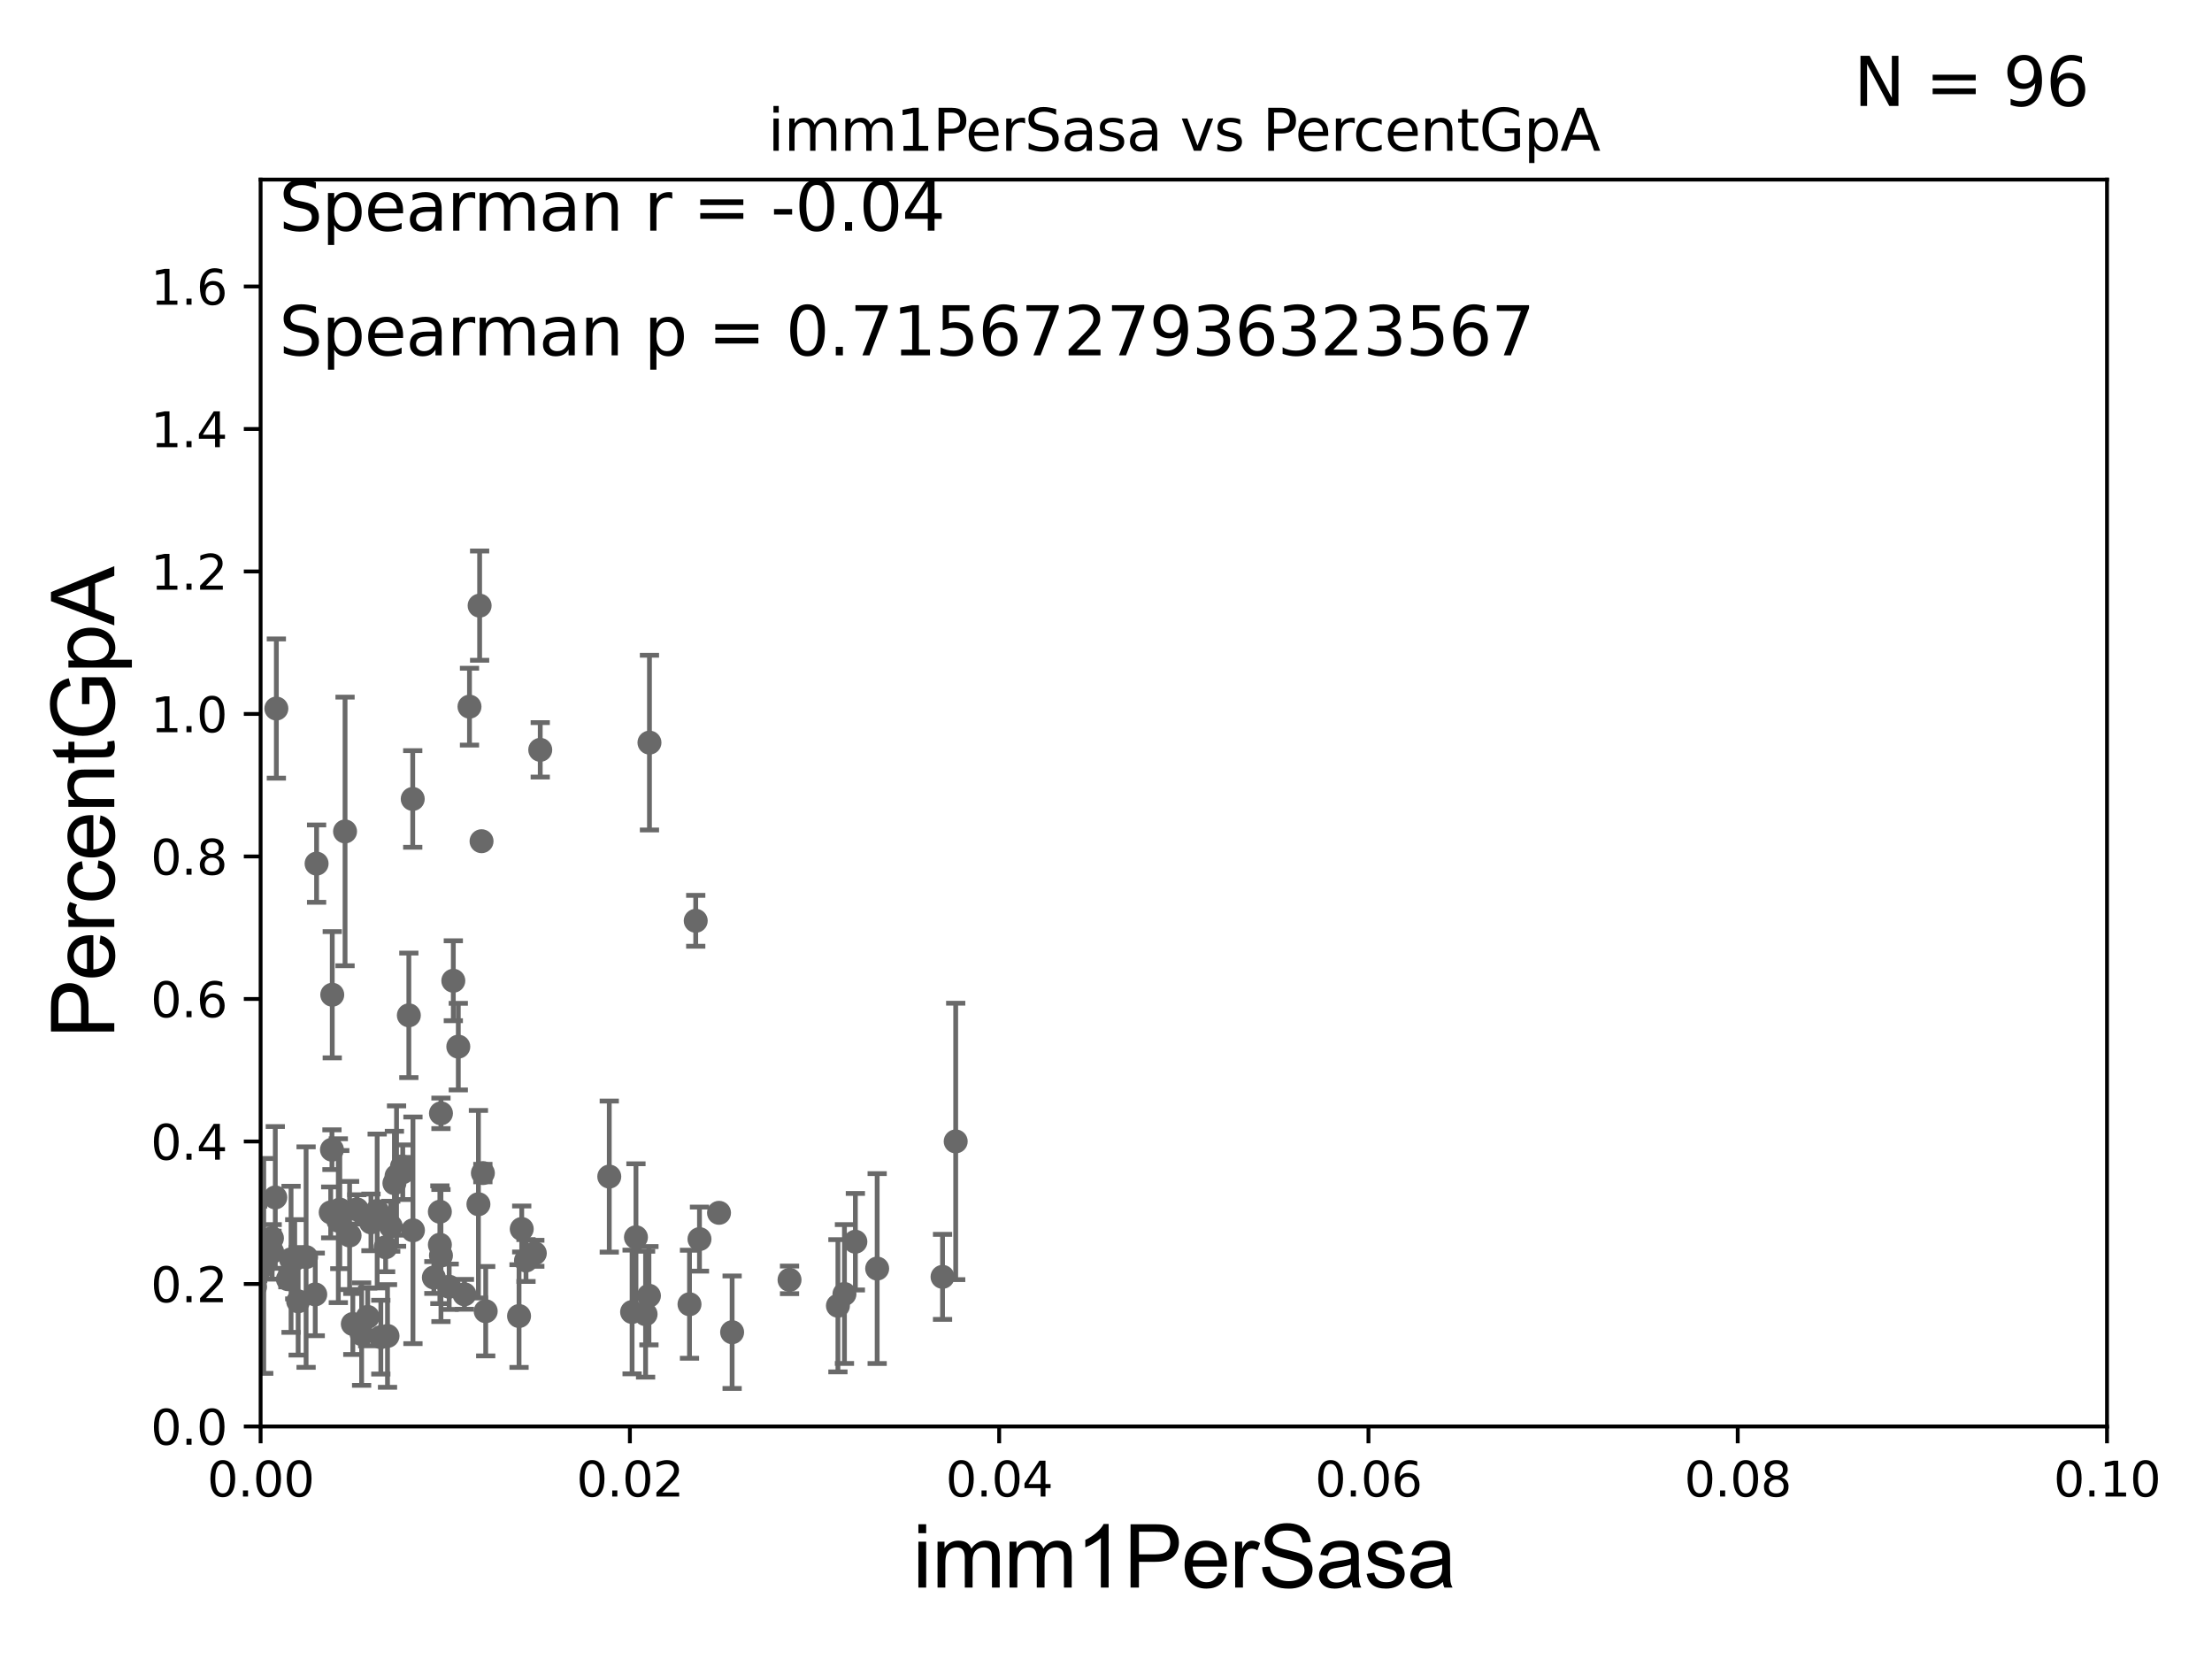 <?xml version="1.0" encoding="utf-8" standalone="no"?>
<!DOCTYPE svg PUBLIC "-//W3C//DTD SVG 1.1//EN"
  "http://www.w3.org/Graphics/SVG/1.1/DTD/svg11.dtd">
<svg xmlns:xlink="http://www.w3.org/1999/xlink" width="460.8pt" height="345.6pt" viewBox="0 0 460.8 345.6" xmlns="http://www.w3.org/2000/svg" version="1.1">
 <defs>
  <style type="text/css">*{stroke-linejoin: round; stroke-linecap: butt}</style>
 </defs>
 <g id="figure_1">
  <g id="patch_1">
   <path d="M 0 345.6 
L 460.8 345.6 
L 460.8 0 
L 0 0 
z
" style="fill: #ffffff"/>
  </g>
  <g id="axes_1">
   <g id="patch_2">
    <path d="M 54.29 297.16 
L 438.93 297.16 
L 438.93 37.411 
L 54.29 37.411 
z
" style="fill: #ffffff"/>
   </g>
   <g id="PathCollection_1">
    <defs>
     <path id="m64756f70a8" d="M 0 1.118 
C 0.297 1.118 0.581 1 0.791 0.791 
C 1 0.581 1.118 0.297 1.118 0 
C 1.118 -0.297 1 -0.581 0.791 -0.791 
C 0.581 -1 0.297 -1.118 0 -1.118 
C -0.297 -1.118 -0.581 -1 -0.791 -0.791 
C -1 -0.581 -1.118 -0.297 -1.118 0 
C -1.118 0.297 -1 0.581 -0.791 0.791 
C -0.581 1 -0.297 1.118 0 1.118 
z
" style="stroke: #696969"/>
    </defs>
    <g clip-path="url(#p41fe67abb2)">
     <use xlink:href="#m64756f70a8" x="60.633" y="262.342" style="fill: #696969; stroke: #696969"/>
     <use xlink:href="#m64756f70a8" x="-1" y="268.017" style="fill: #696969; stroke: #696969"/>
     <use xlink:href="#m64756f70a8" x="-1" y="259.281" style="fill: #696969; stroke: #696969"/>
     <use xlink:href="#m64756f70a8" x="27.805" y="259.074" style="fill: #696969; stroke: #696969"/>
     <use xlink:href="#m64756f70a8" x="13.564" y="229.943" style="fill: #696969; stroke: #696969"/>
     <use xlink:href="#m64756f70a8" x="61.397" y="262.321" style="fill: #696969; stroke: #696969"/>
     <use xlink:href="#m64756f70a8" x="100.315" y="175.238" style="fill: #696969; stroke: #696969"/>
     <use xlink:href="#m64756f70a8" x="149.784" y="252.653" style="fill: #696969; stroke: #696969"/>
     <use xlink:href="#m64756f70a8" x="-1" y="263.13" style="fill: #696969; stroke: #696969"/>
     <use xlink:href="#m64756f70a8" x="-1" y="261.988" style="fill: #696969; stroke: #696969"/>
     <use xlink:href="#m64756f70a8" x="83.903" y="244.196" style="fill: #696969; stroke: #696969"/>
     <use xlink:href="#m64756f70a8" x="36.008" y="242.327" style="fill: #696969; stroke: #696969"/>
     <use xlink:href="#m64756f70a8" x="101.182" y="273.149" style="fill: #696969; stroke: #696969"/>
     <use xlink:href="#m64756f70a8" x="82.163" y="246.483" style="fill: #696969; stroke: #696969"/>
     <use xlink:href="#m64756f70a8" x="52.502" y="250.135" style="fill: #696969; stroke: #696969"/>
     <use xlink:href="#m64756f70a8" x="17.594" y="268.127" style="fill: #696969; stroke: #696969"/>
     <use xlink:href="#m64756f70a8" x="80.726" y="278.306" style="fill: #696969; stroke: #696969"/>
     <use xlink:href="#m64756f70a8" x="77.277" y="254.642" style="fill: #696969; stroke: #696969"/>
     <use xlink:href="#m64756f70a8" x="79.333" y="278.551" style="fill: #696969; stroke: #696969"/>
     <use xlink:href="#m64756f70a8" x="81.396" y="255.447" style="fill: #696969; stroke: #696969"/>
     <use xlink:href="#m64756f70a8" x="135.185" y="269.925" style="fill: #696969; stroke: #696969"/>
     <use xlink:href="#m64756f70a8" x="83.745" y="242.994" style="fill: #696969; stroke: #696969"/>
     <use xlink:href="#m64756f70a8" x="69.215" y="207.222" style="fill: #696969; stroke: #696969"/>
     <use xlink:href="#m64756f70a8" x="65.672" y="269.65" style="fill: #696969; stroke: #696969"/>
     <use xlink:href="#m64756f70a8" x="59.972" y="266.478" style="fill: #696969; stroke: #696969"/>
     <use xlink:href="#m64756f70a8" x="68.891" y="252.565" style="fill: #696969; stroke: #696969"/>
     <use xlink:href="#m64756f70a8" x="100.593" y="244.373" style="fill: #696969; stroke: #696969"/>
     <use xlink:href="#m64756f70a8" x="91.63" y="252.427" style="fill: #696969; stroke: #696969"/>
     <use xlink:href="#m64756f70a8" x="91.635" y="259.299" style="fill: #696969; stroke: #696969"/>
     <use xlink:href="#m64756f70a8" x="75.332" y="277.915" style="fill: #696969; stroke: #696969"/>
     <use xlink:href="#m64756f70a8" x="37.507" y="185.108" style="fill: #696969; stroke: #696969"/>
     <use xlink:href="#m64756f70a8" x="70.786" y="251.982" style="fill: #696969; stroke: #696969"/>
     <use xlink:href="#m64756f70a8" x="144.933" y="191.818" style="fill: #696969; stroke: #696969"/>
     <use xlink:href="#m64756f70a8" x="56.651" y="257.942" style="fill: #696969; stroke: #696969"/>
     <use xlink:href="#m64756f70a8" x="86.026" y="256.297" style="fill: #696969; stroke: #696969"/>
     <use xlink:href="#m64756f70a8" x="94.434" y="204.308" style="fill: #696969; stroke: #696969"/>
     <use xlink:href="#m64756f70a8" x="46.677" y="260.297" style="fill: #696969; stroke: #696969"/>
     <use xlink:href="#m64756f70a8" x="99.915" y="126.165" style="fill: #696969; stroke: #696969"/>
     <use xlink:href="#m64756f70a8" x="90.382" y="266.127" style="fill: #696969; stroke: #696969"/>
     <use xlink:href="#m64756f70a8" x="1.068" y="259.243" style="fill: #696969; stroke: #696969"/>
     <use xlink:href="#m64756f70a8" x="65.952" y="179.908" style="fill: #696969; stroke: #696969"/>
     <use xlink:href="#m64756f70a8" x="37.678" y="183.593" style="fill: #696969; stroke: #696969"/>
     <use xlink:href="#m64756f70a8" x="53.129" y="268.063" style="fill: #696969; stroke: #696969"/>
     <use xlink:href="#m64756f70a8" x="95.473" y="218.035" style="fill: #696969; stroke: #696969"/>
     <use xlink:href="#m64756f70a8" x="112.542" y="156.205" style="fill: #696969; stroke: #696969"/>
     <use xlink:href="#m64756f70a8" x="134.487" y="273.769" style="fill: #696969; stroke: #696969"/>
     <use xlink:href="#m64756f70a8" x="57.349" y="249.448" style="fill: #696969; stroke: #696969"/>
     <use xlink:href="#m64756f70a8" x="56.697" y="260.788" style="fill: #696969; stroke: #696969"/>
     <use xlink:href="#m64756f70a8" x="69.153" y="239.501" style="fill: #696969; stroke: #696969"/>
     <use xlink:href="#m64756f70a8" x="45.951" y="262.158" style="fill: #696969; stroke: #696969"/>
     <use xlink:href="#m64756f70a8" x="62.11" y="271.087" style="fill: #696969; stroke: #696969"/>
     <use xlink:href="#m64756f70a8" x="71.881" y="173.206" style="fill: #696969; stroke: #696969"/>
     <use xlink:href="#m64756f70a8" x="53.684" y="259.046" style="fill: #696969; stroke: #696969"/>
     <use xlink:href="#m64756f70a8" x="74.344" y="251.934" style="fill: #696969; stroke: #696969"/>
     <use xlink:href="#m64756f70a8" x="96.752" y="269.632" style="fill: #696969; stroke: #696969"/>
     <use xlink:href="#m64756f70a8" x="111.412" y="261.085" style="fill: #696969; stroke: #696969"/>
     <use xlink:href="#m64756f70a8" x="108.687" y="256.02" style="fill: #696969; stroke: #696969"/>
     <use xlink:href="#m64756f70a8" x="-1" y="255.658" style="fill: #696969; stroke: #696969"/>
     <use xlink:href="#m64756f70a8" x="-1" y="256.649" style="fill: #696969; stroke: #696969"/>
     <use xlink:href="#m64756f70a8" x="196.349" y="265.993" style="fill: #696969; stroke: #696969"/>
     <use xlink:href="#m64756f70a8" x="-1" y="257.083" style="fill: #696969; stroke: #696969"/>
     <use xlink:href="#m64756f70a8" x="-1" y="256.925" style="fill: #696969; stroke: #696969"/>
     <use xlink:href="#m64756f70a8" x="131.677" y="273.313" style="fill: #696969; stroke: #696969"/>
     <use xlink:href="#m64756f70a8" x="80.332" y="259.826" style="fill: #696969; stroke: #696969"/>
     <use xlink:href="#m64756f70a8" x="152.515" y="277.527" style="fill: #696969; stroke: #696969"/>
     <use xlink:href="#m64756f70a8" x="91.859" y="261.55" style="fill: #696969; stroke: #696969"/>
     <use xlink:href="#m64756f70a8" x="182.73" y="264.268" style="fill: #696969; stroke: #696969"/>
     <use xlink:href="#m64756f70a8" x="199.09" y="237.778" style="fill: #696969; stroke: #696969"/>
     <use xlink:href="#m64756f70a8" x="135.294" y="154.7" style="fill: #696969; stroke: #696969"/>
     <use xlink:href="#m64756f70a8" x="178.19" y="258.672" style="fill: #696969; stroke: #696969"/>
     <use xlink:href="#m64756f70a8" x="174.556" y="272.013" style="fill: #696969; stroke: #696969"/>
     <use xlink:href="#m64756f70a8" x="175.915" y="269.568" style="fill: #696969; stroke: #696969"/>
     <use xlink:href="#m64756f70a8" x="145.715" y="258.126" style="fill: #696969; stroke: #696969"/>
     <use xlink:href="#m64756f70a8" x="143.635" y="271.697" style="fill: #696969; stroke: #696969"/>
     <use xlink:href="#m64756f70a8" x="132.482" y="257.742" style="fill: #696969; stroke: #696969"/>
     <use xlink:href="#m64756f70a8" x="82.607" y="245.001" style="fill: #696969; stroke: #696969"/>
     <use xlink:href="#m64756f70a8" x="70.477" y="254.293" style="fill: #696969; stroke: #696969"/>
     <use xlink:href="#m64756f70a8" x="108.127" y="274.156" style="fill: #696969; stroke: #696969"/>
     <use xlink:href="#m64756f70a8" x="99.665" y="250.861" style="fill: #696969; stroke: #696969"/>
     <use xlink:href="#m64756f70a8" x="91.861" y="231.928" style="fill: #696969; stroke: #696969"/>
     <use xlink:href="#m64756f70a8" x="54.941" y="263.714" style="fill: #696969; stroke: #696969"/>
     <use xlink:href="#m64756f70a8" x="78.573" y="252.272" style="fill: #696969; stroke: #696969"/>
     <use xlink:href="#m64756f70a8" x="97.804" y="147.21" style="fill: #696969; stroke: #696969"/>
     <use xlink:href="#m64756f70a8" x="57.57" y="147.604" style="fill: #696969; stroke: #696969"/>
     <use xlink:href="#m64756f70a8" x="85.17" y="211.513" style="fill: #696969; stroke: #696969"/>
     <use xlink:href="#m64756f70a8" x="63.765" y="261.876" style="fill: #696969; stroke: #696969"/>
     <use xlink:href="#m64756f70a8" x="126.922" y="245.104" style="fill: #696969; stroke: #696969"/>
     <use xlink:href="#m64756f70a8" x="76.597" y="274.341" style="fill: #696969; stroke: #696969"/>
     <use xlink:href="#m64756f70a8" x="93.574" y="268.053" style="fill: #696969; stroke: #696969"/>
     <use xlink:href="#m64756f70a8" x="-1" y="272.338" style="fill: #696969; stroke: #696969"/>
     <use xlink:href="#m64756f70a8" x="-1" y="272.252" style="fill: #696969; stroke: #696969"/>
     <use xlink:href="#m64756f70a8" x="109.575" y="262.587" style="fill: #696969; stroke: #696969"/>
     <use xlink:href="#m64756f70a8" x="22.28" y="209.115" style="fill: #696969; stroke: #696969"/>
     <use xlink:href="#m64756f70a8" x="26.231" y="267.951" style="fill: #696969; stroke: #696969"/>
     <use xlink:href="#m64756f70a8" x="85.98" y="166.435" style="fill: #696969; stroke: #696969"/>
     <use xlink:href="#m64756f70a8" x="164.474" y="266.616" style="fill: #696969; stroke: #696969"/>
     <use xlink:href="#m64756f70a8" x="73.5" y="275.812" style="fill: #696969; stroke: #696969"/>
     <use xlink:href="#m64756f70a8" x="-1" y="267.763" style="fill: #696969; stroke: #696969"/>
     <use xlink:href="#m64756f70a8" x="-1" y="259.613" style="fill: #696969; stroke: #696969"/>
     <use xlink:href="#m64756f70a8" x="72.826" y="257.375" style="fill: #696969; stroke: #696969"/>
    </g>
   </g>
   <g id="matplotlib.axis_1">
    <g id="xtick_1">
     <g id="line2d_1">
      <defs>
       <path id="m6a925920a4" d="M 0 0 
L 0 3.5 
" style="stroke: #000000; stroke-width: 0.8"/>
      </defs>
      <g>
       <use xlink:href="#m6a925920a4" x="54.29" y="297.16" style="stroke: #000000; stroke-width: 0.8"/>
      </g>
     </g>
     <g id="text_1">
      <!-- 0.00 -->
      <g transform="translate(43.157 311.758)scale(0.1 -0.1)">
       <defs>
        <path id="DejaVuSans-30" d="M 2034 4250 
Q 1547 4250 1301 3770 
Q 1056 3291 1056 2328 
Q 1056 1369 1301 889 
Q 1547 409 2034 409 
Q 2525 409 2770 889 
Q 3016 1369 3016 2328 
Q 3016 3291 2770 3770 
Q 2525 4250 2034 4250 
z
M 2034 4750 
Q 2819 4750 3233 4129 
Q 3647 3509 3647 2328 
Q 3647 1150 3233 529 
Q 2819 -91 2034 -91 
Q 1250 -91 836 529 
Q 422 1150 422 2328 
Q 422 3509 836 4129 
Q 1250 4750 2034 4750 
z
" transform="scale(0.016)"/>
        <path id="DejaVuSans-2e" d="M 684 794 
L 1344 794 
L 1344 0 
L 684 0 
L 684 794 
z
" transform="scale(0.016)"/>
       </defs>
       <use xlink:href="#DejaVuSans-30"/>
       <use xlink:href="#DejaVuSans-2e" x="63.623"/>
       <use xlink:href="#DejaVuSans-30" x="95.41"/>
       <use xlink:href="#DejaVuSans-30" x="159.033"/>
      </g>
     </g>
    </g>
    <g id="xtick_2">
     <g id="line2d_2">
      <g>
       <use xlink:href="#m6a925920a4" x="131.218" y="297.16" style="stroke: #000000; stroke-width: 0.8"/>
      </g>
     </g>
     <g id="text_2">
      <!-- 0.02 -->
      <g transform="translate(120.085 311.758)scale(0.1 -0.1)">
       <defs>
        <path id="DejaVuSans-32" d="M 1228 531 
L 3431 531 
L 3431 0 
L 469 0 
L 469 531 
Q 828 903 1448 1529 
Q 2069 2156 2228 2338 
Q 2531 2678 2651 2914 
Q 2772 3150 2772 3378 
Q 2772 3750 2511 3984 
Q 2250 4219 1831 4219 
Q 1534 4219 1204 4116 
Q 875 4013 500 3803 
L 500 4441 
Q 881 4594 1212 4672 
Q 1544 4750 1819 4750 
Q 2544 4750 2975 4387 
Q 3406 4025 3406 3419 
Q 3406 3131 3298 2873 
Q 3191 2616 2906 2266 
Q 2828 2175 2409 1742 
Q 1991 1309 1228 531 
z
" transform="scale(0.016)"/>
       </defs>
       <use xlink:href="#DejaVuSans-30"/>
       <use xlink:href="#DejaVuSans-2e" x="63.623"/>
       <use xlink:href="#DejaVuSans-30" x="95.41"/>
       <use xlink:href="#DejaVuSans-32" x="159.033"/>
      </g>
     </g>
    </g>
    <g id="xtick_3">
     <g id="line2d_3">
      <g>
       <use xlink:href="#m6a925920a4" x="208.146" y="297.16" style="stroke: #000000; stroke-width: 0.8"/>
      </g>
     </g>
     <g id="text_3">
      <!-- 0.04 -->
      <g transform="translate(197.013 311.758)scale(0.1 -0.1)">
       <defs>
        <path id="DejaVuSans-34" d="M 2419 4116 
L 825 1625 
L 2419 1625 
L 2419 4116 
z
M 2253 4666 
L 3047 4666 
L 3047 1625 
L 3713 1625 
L 3713 1100 
L 3047 1100 
L 3047 0 
L 2419 0 
L 2419 1100 
L 313 1100 
L 313 1709 
L 2253 4666 
z
" transform="scale(0.016)"/>
       </defs>
       <use xlink:href="#DejaVuSans-30"/>
       <use xlink:href="#DejaVuSans-2e" x="63.623"/>
       <use xlink:href="#DejaVuSans-30" x="95.41"/>
       <use xlink:href="#DejaVuSans-34" x="159.033"/>
      </g>
     </g>
    </g>
    <g id="xtick_4">
     <g id="line2d_4">
      <g>
       <use xlink:href="#m6a925920a4" x="285.074" y="297.16" style="stroke: #000000; stroke-width: 0.8"/>
      </g>
     </g>
     <g id="text_4">
      <!-- 0.06 -->
      <g transform="translate(273.941 311.758)scale(0.1 -0.1)">
       <defs>
        <path id="DejaVuSans-36" d="M 2113 2584 
Q 1688 2584 1439 2293 
Q 1191 2003 1191 1497 
Q 1191 994 1439 701 
Q 1688 409 2113 409 
Q 2538 409 2786 701 
Q 3034 994 3034 1497 
Q 3034 2003 2786 2293 
Q 2538 2584 2113 2584 
z
M 3366 4563 
L 3366 3988 
Q 3128 4100 2886 4159 
Q 2644 4219 2406 4219 
Q 1781 4219 1451 3797 
Q 1122 3375 1075 2522 
Q 1259 2794 1537 2939 
Q 1816 3084 2150 3084 
Q 2853 3084 3261 2657 
Q 3669 2231 3669 1497 
Q 3669 778 3244 343 
Q 2819 -91 2113 -91 
Q 1303 -91 875 529 
Q 447 1150 447 2328 
Q 447 3434 972 4092 
Q 1497 4750 2381 4750 
Q 2619 4750 2861 4703 
Q 3103 4656 3366 4563 
z
" transform="scale(0.016)"/>
       </defs>
       <use xlink:href="#DejaVuSans-30"/>
       <use xlink:href="#DejaVuSans-2e" x="63.623"/>
       <use xlink:href="#DejaVuSans-30" x="95.41"/>
       <use xlink:href="#DejaVuSans-36" x="159.033"/>
      </g>
     </g>
    </g>
    <g id="xtick_5">
     <g id="line2d_5">
      <g>
       <use xlink:href="#m6a925920a4" x="362.002" y="297.16" style="stroke: #000000; stroke-width: 0.8"/>
      </g>
     </g>
     <g id="text_5">
      <!-- 0.08 -->
      <g transform="translate(350.869 311.758)scale(0.1 -0.1)">
       <defs>
        <path id="DejaVuSans-38" d="M 2034 2216 
Q 1584 2216 1326 1975 
Q 1069 1734 1069 1313 
Q 1069 891 1326 650 
Q 1584 409 2034 409 
Q 2484 409 2743 651 
Q 3003 894 3003 1313 
Q 3003 1734 2745 1975 
Q 2488 2216 2034 2216 
z
M 1403 2484 
Q 997 2584 770 2862 
Q 544 3141 544 3541 
Q 544 4100 942 4425 
Q 1341 4750 2034 4750 
Q 2731 4750 3128 4425 
Q 3525 4100 3525 3541 
Q 3525 3141 3298 2862 
Q 3072 2584 2669 2484 
Q 3125 2378 3379 2068 
Q 3634 1759 3634 1313 
Q 3634 634 3220 271 
Q 2806 -91 2034 -91 
Q 1263 -91 848 271 
Q 434 634 434 1313 
Q 434 1759 690 2068 
Q 947 2378 1403 2484 
z
M 1172 3481 
Q 1172 3119 1398 2916 
Q 1625 2713 2034 2713 
Q 2441 2713 2670 2916 
Q 2900 3119 2900 3481 
Q 2900 3844 2670 4047 
Q 2441 4250 2034 4250 
Q 1625 4250 1398 4047 
Q 1172 3844 1172 3481 
z
" transform="scale(0.016)"/>
       </defs>
       <use xlink:href="#DejaVuSans-30"/>
       <use xlink:href="#DejaVuSans-2e" x="63.623"/>
       <use xlink:href="#DejaVuSans-30" x="95.41"/>
       <use xlink:href="#DejaVuSans-38" x="159.033"/>
      </g>
     </g>
    </g>
    <g id="xtick_6">
     <g id="line2d_6">
      <g>
       <use xlink:href="#m6a925920a4" x="438.93" y="297.16" style="stroke: #000000; stroke-width: 0.8"/>
      </g>
     </g>
     <g id="text_6">
      <!-- 0.10 -->
      <g transform="translate(427.797 311.758)scale(0.1 -0.1)">
       <defs>
        <path id="DejaVuSans-31" d="M 794 531 
L 1825 531 
L 1825 4091 
L 703 3866 
L 703 4441 
L 1819 4666 
L 2450 4666 
L 2450 531 
L 3481 531 
L 3481 0 
L 794 0 
L 794 531 
z
" transform="scale(0.016)"/>
       </defs>
       <use xlink:href="#DejaVuSans-30"/>
       <use xlink:href="#DejaVuSans-2e" x="63.623"/>
       <use xlink:href="#DejaVuSans-31" x="95.41"/>
       <use xlink:href="#DejaVuSans-30" x="159.033"/>
      </g>
     </g>
    </g>
    <g id="text_7">
     <!-- imm1PerSasa -->
     <g transform="translate(190.094 330.722)scale(0.18 -0.18)">
      <defs>
       <path id="ArialMT-69" d="M 425 3934 
L 425 4581 
L 988 4581 
L 988 3934 
L 425 3934 
z
M 425 0 
L 425 3319 
L 988 3319 
L 988 0 
L 425 0 
z
" transform="scale(0.016)"/>
       <path id="ArialMT-6d" d="M 422 0 
L 422 3319 
L 925 3319 
L 925 2853 
Q 1081 3097 1340 3245 
Q 1600 3394 1931 3394 
Q 2300 3394 2536 3241 
Q 2772 3088 2869 2813 
Q 3263 3394 3894 3394 
Q 4388 3394 4653 3120 
Q 4919 2847 4919 2278 
L 4919 0 
L 4359 0 
L 4359 2091 
Q 4359 2428 4304 2576 
Q 4250 2725 4106 2815 
Q 3963 2906 3769 2906 
Q 3419 2906 3187 2673 
Q 2956 2441 2956 1928 
L 2956 0 
L 2394 0 
L 2394 2156 
Q 2394 2531 2256 2718 
Q 2119 2906 1806 2906 
Q 1569 2906 1367 2781 
Q 1166 2656 1075 2415 
Q 984 2175 984 1722 
L 984 0 
L 422 0 
z
" transform="scale(0.016)"/>
       <path id="ArialMT-31" d="M 2384 0 
L 1822 0 
L 1822 3584 
Q 1619 3391 1289 3197 
Q 959 3003 697 2906 
L 697 3450 
Q 1169 3672 1522 3987 
Q 1875 4303 2022 4600 
L 2384 4600 
L 2384 0 
z
" transform="scale(0.016)"/>
       <path id="ArialMT-50" d="M 494 0 
L 494 4581 
L 2222 4581 
Q 2678 4581 2919 4538 
Q 3256 4481 3484 4323 
Q 3713 4166 3852 3881 
Q 3991 3597 3991 3256 
Q 3991 2672 3619 2267 
Q 3247 1863 2275 1863 
L 1100 1863 
L 1100 0 
L 494 0 
z
M 1100 2403 
L 2284 2403 
Q 2872 2403 3119 2622 
Q 3366 2841 3366 3238 
Q 3366 3525 3220 3729 
Q 3075 3934 2838 4000 
Q 2684 4041 2272 4041 
L 1100 4041 
L 1100 2403 
z
" transform="scale(0.016)"/>
       <path id="ArialMT-65" d="M 2694 1069 
L 3275 997 
Q 3138 488 2766 206 
Q 2394 -75 1816 -75 
Q 1088 -75 661 373 
Q 234 822 234 1631 
Q 234 2469 665 2931 
Q 1097 3394 1784 3394 
Q 2450 3394 2872 2941 
Q 3294 2488 3294 1666 
Q 3294 1616 3291 1516 
L 816 1516 
Q 847 969 1125 678 
Q 1403 388 1819 388 
Q 2128 388 2347 550 
Q 2566 713 2694 1069 
z
M 847 1978 
L 2700 1978 
Q 2663 2397 2488 2606 
Q 2219 2931 1791 2931 
Q 1403 2931 1139 2672 
Q 875 2413 847 1978 
z
" transform="scale(0.016)"/>
       <path id="ArialMT-72" d="M 416 0 
L 416 3319 
L 922 3319 
L 922 2816 
Q 1116 3169 1280 3281 
Q 1444 3394 1641 3394 
Q 1925 3394 2219 3213 
L 2025 2691 
Q 1819 2813 1613 2813 
Q 1428 2813 1281 2702 
Q 1134 2591 1072 2394 
Q 978 2094 978 1738 
L 978 0 
L 416 0 
z
" transform="scale(0.016)"/>
       <path id="ArialMT-53" d="M 288 1472 
L 859 1522 
Q 900 1178 1048 958 
Q 1197 738 1509 602 
Q 1822 466 2213 466 
Q 2559 466 2825 569 
Q 3091 672 3220 851 
Q 3350 1031 3350 1244 
Q 3350 1459 3225 1620 
Q 3100 1781 2813 1891 
Q 2628 1963 1997 2114 
Q 1366 2266 1113 2400 
Q 784 2572 623 2826 
Q 463 3081 463 3397 
Q 463 3744 659 4045 
Q 856 4347 1234 4503 
Q 1613 4659 2075 4659 
Q 2584 4659 2973 4495 
Q 3363 4331 3572 4012 
Q 3781 3694 3797 3291 
L 3216 3247 
Q 3169 3681 2898 3903 
Q 2628 4125 2100 4125 
Q 1550 4125 1298 3923 
Q 1047 3722 1047 3438 
Q 1047 3191 1225 3031 
Q 1400 2872 2139 2705 
Q 2878 2538 3153 2413 
Q 3553 2228 3743 1945 
Q 3934 1663 3934 1294 
Q 3934 928 3725 604 
Q 3516 281 3123 101 
Q 2731 -78 2241 -78 
Q 1619 -78 1198 103 
Q 778 284 539 648 
Q 300 1013 288 1472 
z
" transform="scale(0.016)"/>
       <path id="ArialMT-61" d="M 2588 409 
Q 2275 144 1986 34 
Q 1697 -75 1366 -75 
Q 819 -75 525 192 
Q 231 459 231 875 
Q 231 1119 342 1320 
Q 453 1522 633 1644 
Q 813 1766 1038 1828 
Q 1203 1872 1538 1913 
Q 2219 1994 2541 2106 
Q 2544 2222 2544 2253 
Q 2544 2597 2384 2738 
Q 2169 2928 1744 2928 
Q 1347 2928 1158 2789 
Q 969 2650 878 2297 
L 328 2372 
Q 403 2725 575 2942 
Q 747 3159 1072 3276 
Q 1397 3394 1825 3394 
Q 2250 3394 2515 3294 
Q 2781 3194 2906 3042 
Q 3031 2891 3081 2659 
Q 3109 2516 3109 2141 
L 3109 1391 
Q 3109 606 3145 398 
Q 3181 191 3288 0 
L 2700 0 
Q 2613 175 2588 409 
z
M 2541 1666 
Q 2234 1541 1622 1453 
Q 1275 1403 1131 1340 
Q 988 1278 909 1158 
Q 831 1038 831 891 
Q 831 666 1001 516 
Q 1172 366 1500 366 
Q 1825 366 2078 508 
Q 2331 650 2450 897 
Q 2541 1088 2541 1459 
L 2541 1666 
z
" transform="scale(0.016)"/>
       <path id="ArialMT-73" d="M 197 991 
L 753 1078 
Q 800 744 1014 566 
Q 1228 388 1613 388 
Q 2000 388 2187 545 
Q 2375 703 2375 916 
Q 2375 1106 2209 1216 
Q 2094 1291 1634 1406 
Q 1016 1563 777 1677 
Q 538 1791 414 1992 
Q 291 2194 291 2438 
Q 291 2659 392 2848 
Q 494 3038 669 3163 
Q 800 3259 1026 3326 
Q 1253 3394 1513 3394 
Q 1903 3394 2198 3281 
Q 2494 3169 2634 2976 
Q 2775 2784 2828 2463 
L 2278 2388 
Q 2241 2644 2061 2787 
Q 1881 2931 1553 2931 
Q 1166 2931 1000 2803 
Q 834 2675 834 2503 
Q 834 2394 903 2306 
Q 972 2216 1119 2156 
Q 1203 2125 1616 2013 
Q 2213 1853 2448 1751 
Q 2684 1650 2818 1456 
Q 2953 1263 2953 975 
Q 2953 694 2789 445 
Q 2625 197 2315 61 
Q 2006 -75 1616 -75 
Q 969 -75 630 194 
Q 291 463 197 991 
z
" transform="scale(0.016)"/>
      </defs>
      <use xlink:href="#ArialMT-69"/>
      <use xlink:href="#ArialMT-6d" x="22.217"/>
      <use xlink:href="#ArialMT-6d" x="105.518"/>
      <use xlink:href="#ArialMT-31" x="188.818"/>
      <use xlink:href="#ArialMT-50" x="244.434"/>
      <use xlink:href="#ArialMT-65" x="311.133"/>
      <use xlink:href="#ArialMT-72" x="366.748"/>
      <use xlink:href="#ArialMT-53" x="400.049"/>
      <use xlink:href="#ArialMT-61" x="466.748"/>
      <use xlink:href="#ArialMT-73" x="522.363"/>
      <use xlink:href="#ArialMT-61" x="572.363"/>
     </g>
    </g>
   </g>
   <g id="matplotlib.axis_2">
    <g id="ytick_1">
     <g id="line2d_7">
      <defs>
       <path id="m83afed448a" d="M 0 0 
L -3.5 0 
" style="stroke: #000000; stroke-width: 0.8"/>
      </defs>
      <g>
       <use xlink:href="#m83afed448a" x="54.29" y="297.16" style="stroke: #000000; stroke-width: 0.8"/>
      </g>
     </g>
     <g id="text_8">
      <!-- 0.0 -->
      <g transform="translate(31.387 300.959)scale(0.1 -0.1)">
       <use xlink:href="#DejaVuSans-30"/>
       <use xlink:href="#DejaVuSans-2e" x="63.623"/>
       <use xlink:href="#DejaVuSans-30" x="95.41"/>
      </g>
     </g>
    </g>
    <g id="ytick_2">
     <g id="line2d_8">
      <g>
       <use xlink:href="#m83afed448a" x="54.29" y="267.474" style="stroke: #000000; stroke-width: 0.8"/>
      </g>
     </g>
     <g id="text_9">
      <!-- 0.2 -->
      <g transform="translate(31.387 271.274)scale(0.1 -0.1)">
       <use xlink:href="#DejaVuSans-30"/>
       <use xlink:href="#DejaVuSans-2e" x="63.623"/>
       <use xlink:href="#DejaVuSans-32" x="95.41"/>
      </g>
     </g>
    </g>
    <g id="ytick_3">
     <g id="line2d_9">
      <g>
       <use xlink:href="#m83afed448a" x="54.29" y="237.789" style="stroke: #000000; stroke-width: 0.8"/>
      </g>
     </g>
     <g id="text_10">
      <!-- 0.4 -->
      <g transform="translate(31.387 241.588)scale(0.1 -0.1)">
       <use xlink:href="#DejaVuSans-30"/>
       <use xlink:href="#DejaVuSans-2e" x="63.623"/>
       <use xlink:href="#DejaVuSans-34" x="95.41"/>
      </g>
     </g>
    </g>
    <g id="ytick_4">
     <g id="line2d_10">
      <g>
       <use xlink:href="#m83afed448a" x="54.29" y="208.103" style="stroke: #000000; stroke-width: 0.8"/>
      </g>
     </g>
     <g id="text_11">
      <!-- 0.6 -->
      <g transform="translate(31.387 211.902)scale(0.1 -0.1)">
       <use xlink:href="#DejaVuSans-30"/>
       <use xlink:href="#DejaVuSans-2e" x="63.623"/>
       <use xlink:href="#DejaVuSans-36" x="95.41"/>
      </g>
     </g>
    </g>
    <g id="ytick_5">
     <g id="line2d_11">
      <g>
       <use xlink:href="#m83afed448a" x="54.29" y="178.418" style="stroke: #000000; stroke-width: 0.8"/>
      </g>
     </g>
     <g id="text_12">
      <!-- 0.8 -->
      <g transform="translate(31.387 182.217)scale(0.1 -0.1)">
       <use xlink:href="#DejaVuSans-30"/>
       <use xlink:href="#DejaVuSans-2e" x="63.623"/>
       <use xlink:href="#DejaVuSans-38" x="95.41"/>
      </g>
     </g>
    </g>
    <g id="ytick_6">
     <g id="line2d_12">
      <g>
       <use xlink:href="#m83afed448a" x="54.29" y="148.732" style="stroke: #000000; stroke-width: 0.8"/>
      </g>
     </g>
     <g id="text_13">
      <!-- 1.0 -->
      <g transform="translate(31.387 152.531)scale(0.1 -0.1)">
       <use xlink:href="#DejaVuSans-31"/>
       <use xlink:href="#DejaVuSans-2e" x="63.623"/>
       <use xlink:href="#DejaVuSans-30" x="95.41"/>
      </g>
     </g>
    </g>
    <g id="ytick_7">
     <g id="line2d_13">
      <g>
       <use xlink:href="#m83afed448a" x="54.29" y="119.047" style="stroke: #000000; stroke-width: 0.8"/>
      </g>
     </g>
     <g id="text_14">
      <!-- 1.2 -->
      <g transform="translate(31.387 122.846)scale(0.1 -0.1)">
       <use xlink:href="#DejaVuSans-31"/>
       <use xlink:href="#DejaVuSans-2e" x="63.623"/>
       <use xlink:href="#DejaVuSans-32" x="95.41"/>
      </g>
     </g>
    </g>
    <g id="ytick_8">
     <g id="line2d_14">
      <g>
       <use xlink:href="#m83afed448a" x="54.29" y="89.361" style="stroke: #000000; stroke-width: 0.8"/>
      </g>
     </g>
     <g id="text_15">
      <!-- 1.4 -->
      <g transform="translate(31.387 93.16)scale(0.1 -0.1)">
       <use xlink:href="#DejaVuSans-31"/>
       <use xlink:href="#DejaVuSans-2e" x="63.623"/>
       <use xlink:href="#DejaVuSans-34" x="95.41"/>
      </g>
     </g>
    </g>
    <g id="ytick_9">
     <g id="line2d_15">
      <g>
       <use xlink:href="#m83afed448a" x="54.29" y="59.675" style="stroke: #000000; stroke-width: 0.8"/>
      </g>
     </g>
     <g id="text_16">
      <!-- 1.6 -->
      <g transform="translate(31.387 63.475)scale(0.1 -0.1)">
       <use xlink:href="#DejaVuSans-31"/>
       <use xlink:href="#DejaVuSans-2e" x="63.623"/>
       <use xlink:href="#DejaVuSans-36" x="95.41"/>
      </g>
     </g>
    </g>
    <g id="text_17">
     <!-- PercentGpA -->
     <g transform="translate(23.809 216.309)rotate(-90)scale(0.18 -0.18)">
      <defs>
       <path id="ArialMT-63" d="M 2588 1216 
L 3141 1144 
Q 3050 572 2676 248 
Q 2303 -75 1759 -75 
Q 1078 -75 664 370 
Q 250 816 250 1647 
Q 250 2184 428 2587 
Q 606 2991 970 3192 
Q 1334 3394 1763 3394 
Q 2303 3394 2647 3120 
Q 2991 2847 3088 2344 
L 2541 2259 
Q 2463 2594 2264 2762 
Q 2066 2931 1784 2931 
Q 1359 2931 1093 2626 
Q 828 2322 828 1663 
Q 828 994 1084 691 
Q 1341 388 1753 388 
Q 2084 388 2306 591 
Q 2528 794 2588 1216 
z
" transform="scale(0.016)"/>
       <path id="ArialMT-6e" d="M 422 0 
L 422 3319 
L 928 3319 
L 928 2847 
Q 1294 3394 1984 3394 
Q 2284 3394 2536 3286 
Q 2788 3178 2913 3003 
Q 3038 2828 3088 2588 
Q 3119 2431 3119 2041 
L 3119 0 
L 2556 0 
L 2556 2019 
Q 2556 2363 2490 2533 
Q 2425 2703 2258 2804 
Q 2091 2906 1866 2906 
Q 1506 2906 1245 2678 
Q 984 2450 984 1813 
L 984 0 
L 422 0 
z
" transform="scale(0.016)"/>
       <path id="ArialMT-74" d="M 1650 503 
L 1731 6 
Q 1494 -44 1306 -44 
Q 1000 -44 831 53 
Q 663 150 594 308 
Q 525 466 525 972 
L 525 2881 
L 113 2881 
L 113 3319 
L 525 3319 
L 525 4141 
L 1084 4478 
L 1084 3319 
L 1650 3319 
L 1650 2881 
L 1084 2881 
L 1084 941 
Q 1084 700 1114 631 
Q 1144 563 1211 522 
Q 1278 481 1403 481 
Q 1497 481 1650 503 
z
" transform="scale(0.016)"/>
       <path id="ArialMT-47" d="M 2638 1797 
L 2638 2334 
L 4578 2338 
L 4578 638 
Q 4131 281 3656 101 
Q 3181 -78 2681 -78 
Q 2006 -78 1454 211 
Q 903 500 622 1047 
Q 341 1594 341 2269 
Q 341 2938 620 3517 
Q 900 4097 1425 4378 
Q 1950 4659 2634 4659 
Q 3131 4659 3532 4498 
Q 3934 4338 4162 4050 
Q 4391 3763 4509 3300 
L 3963 3150 
Q 3859 3500 3706 3700 
Q 3553 3900 3268 4020 
Q 2984 4141 2638 4141 
Q 2222 4141 1919 4014 
Q 1616 3888 1430 3681 
Q 1244 3475 1141 3228 
Q 966 2803 966 2306 
Q 966 1694 1177 1281 
Q 1388 869 1791 669 
Q 2194 469 2647 469 
Q 3041 469 3416 620 
Q 3791 772 3984 944 
L 3984 1797 
L 2638 1797 
z
" transform="scale(0.016)"/>
       <path id="ArialMT-70" d="M 422 -1272 
L 422 3319 
L 934 3319 
L 934 2888 
Q 1116 3141 1344 3267 
Q 1572 3394 1897 3394 
Q 2322 3394 2647 3175 
Q 2972 2956 3137 2557 
Q 3303 2159 3303 1684 
Q 3303 1175 3120 767 
Q 2938 359 2589 142 
Q 2241 -75 1856 -75 
Q 1575 -75 1351 44 
Q 1128 163 984 344 
L 984 -1272 
L 422 -1272 
z
M 931 1641 
Q 931 1000 1190 694 
Q 1450 388 1819 388 
Q 2194 388 2461 705 
Q 2728 1022 2728 1688 
Q 2728 2322 2467 2637 
Q 2206 2953 1844 2953 
Q 1484 2953 1207 2617 
Q 931 2281 931 1641 
z
" transform="scale(0.016)"/>
       <path id="ArialMT-41" d="M -9 0 
L 1750 4581 
L 2403 4581 
L 4278 0 
L 3588 0 
L 3053 1388 
L 1138 1388 
L 634 0 
L -9 0 
z
M 1313 1881 
L 2866 1881 
L 2388 3150 
Q 2169 3728 2063 4100 
Q 1975 3659 1816 3225 
L 1313 1881 
z
" transform="scale(0.016)"/>
      </defs>
      <use xlink:href="#ArialMT-50"/>
      <use xlink:href="#ArialMT-65" x="66.699"/>
      <use xlink:href="#ArialMT-72" x="122.314"/>
      <use xlink:href="#ArialMT-63" x="155.615"/>
      <use xlink:href="#ArialMT-65" x="205.615"/>
      <use xlink:href="#ArialMT-6e" x="261.23"/>
      <use xlink:href="#ArialMT-74" x="316.846"/>
      <use xlink:href="#ArialMT-47" x="344.629"/>
      <use xlink:href="#ArialMT-70" x="422.412"/>
      <use xlink:href="#ArialMT-41" x="478.027"/>
     </g>
    </g>
   </g>
   <g id="LineCollection_1">
    <path d="M 60.633 277.559 
L 60.633 247.125 
" clip-path="url(#p41fe67abb2)" style="fill: none; stroke: #696969"/>
    <path clip-path="url(#p41fe67abb2)" style="fill: none; stroke: #696969"/>
    <path clip-path="url(#p41fe67abb2)" style="fill: none; stroke: #696969"/>
    <path d="M 27.805 271.067 
L 27.805 247.08 
" clip-path="url(#p41fe67abb2)" style="fill: none; stroke: #696969"/>
    <path d="M 13.564 246.236 
L 13.564 213.649 
" clip-path="url(#p41fe67abb2)" style="fill: none; stroke: #696969"/>
    <path d="M 61.397 270.572 
L 61.397 254.069 
" clip-path="url(#p41fe67abb2)" style="fill: none; stroke: #696969"/>
    <path d="M 100.315 175.754 
L 100.315 174.721 
" clip-path="url(#p41fe67abb2)" style="fill: none; stroke: #696969"/>
    <path d="M 149.784 253.174 
L 149.784 252.131 
" clip-path="url(#p41fe67abb2)" style="fill: none; stroke: #696969"/>
    <path clip-path="url(#p41fe67abb2)" style="fill: none; stroke: #696969"/>
    <path d="M 83.903 249.885 
L 83.903 238.508 
" clip-path="url(#p41fe67abb2)" style="fill: none; stroke: #696969"/>
    <path d="M 36.008 276.411 
L 36.008 208.243 
" clip-path="url(#p41fe67abb2)" style="fill: none; stroke: #696969"/>
    <path d="M 101.182 282.461 
L 101.182 263.836 
" clip-path="url(#p41fe67abb2)" style="fill: none; stroke: #696969"/>
    <path d="M 82.163 257.298 
L 82.163 235.669 
" clip-path="url(#p41fe67abb2)" style="fill: none; stroke: #696969"/>
    <path d="M 52.502 253.922 
L 52.502 246.348 
" clip-path="url(#p41fe67abb2)" style="fill: none; stroke: #696969"/>
    <path d="M 17.594 275.908 
L 17.594 260.346 
" clip-path="url(#p41fe67abb2)" style="fill: none; stroke: #696969"/>
    <path d="M 80.726 288.994 
L 80.726 267.617 
" clip-path="url(#p41fe67abb2)" style="fill: none; stroke: #696969"/>
    <path d="M 77.277 260.544 
L 77.277 248.741 
" clip-path="url(#p41fe67abb2)" style="fill: none; stroke: #696969"/>
    <path d="M 79.333 286.235 
L 79.333 270.867 
" clip-path="url(#p41fe67abb2)" style="fill: none; stroke: #696969"/>
    <path d="M 81.396 260.659 
L 81.396 250.236 
" clip-path="url(#p41fe67abb2)" style="fill: none; stroke: #696969"/>
    <path d="M 135.185 280.166 
L 135.185 259.684 
" clip-path="url(#p41fe67abb2)" style="fill: none; stroke: #696969"/>
    <path d="M 83.745 244.877 
L 83.745 241.11 
" clip-path="url(#p41fe67abb2)" style="fill: none; stroke: #696969"/>
    <path d="M 69.215 220.374 
L 69.215 194.071 
" clip-path="url(#p41fe67abb2)" style="fill: none; stroke: #696969"/>
    <path d="M 65.672 278.258 
L 65.672 261.042 
" clip-path="url(#p41fe67abb2)" style="fill: none; stroke: #696969"/>
    <path d="M 59.972 268.085 
L 59.972 264.872 
" clip-path="url(#p41fe67abb2)" style="fill: none; stroke: #696969"/>
    <path d="M 68.891 257.866 
L 68.891 247.264 
" clip-path="url(#p41fe67abb2)" style="fill: none; stroke: #696969"/>
    <path d="M 100.593 246.196 
L 100.593 242.551 
" clip-path="url(#p41fe67abb2)" style="fill: none; stroke: #696969"/>
    <path d="M 91.63 253.122 
L 91.63 251.732 
" clip-path="url(#p41fe67abb2)" style="fill: none; stroke: #696969"/>
    <path d="M 91.635 271.56 
L 91.635 247.039 
" clip-path="url(#p41fe67abb2)" style="fill: none; stroke: #696969"/>
    <path d="M 75.332 288.587 
L 75.332 267.243 
" clip-path="url(#p41fe67abb2)" style="fill: none; stroke: #696969"/>
    <path d="M 37.507 197.63 
L 37.507 172.586 
" clip-path="url(#p41fe67abb2)" style="fill: none; stroke: #696969"/>
    <path d="M 70.786 264.288 
L 70.786 239.677 
" clip-path="url(#p41fe67abb2)" style="fill: none; stroke: #696969"/>
    <path d="M 144.933 197.115 
L 144.933 186.521 
" clip-path="url(#p41fe67abb2)" style="fill: none; stroke: #696969"/>
    <path d="M 56.651 259.412 
L 56.651 256.472 
" clip-path="url(#p41fe67abb2)" style="fill: none; stroke: #696969"/>
    <path d="M 86.026 279.904 
L 86.026 232.69 
" clip-path="url(#p41fe67abb2)" style="fill: none; stroke: #696969"/>
    <path d="M 94.434 212.633 
L 94.434 195.982 
" clip-path="url(#p41fe67abb2)" style="fill: none; stroke: #696969"/>
    <path d="M 46.677 272.637 
L 46.677 247.956 
" clip-path="url(#p41fe67abb2)" style="fill: none; stroke: #696969"/>
    <path d="M 99.915 137.548 
L 99.915 114.781 
" clip-path="url(#p41fe67abb2)" style="fill: none; stroke: #696969"/>
    <path d="M 90.382 269.447 
L 90.382 262.808 
" clip-path="url(#p41fe67abb2)" style="fill: none; stroke: #696969"/>
    <path d="M 1.068 267.04 
L 1.068 251.446 
" clip-path="url(#p41fe67abb2)" style="fill: none; stroke: #696969"/>
    <path d="M 65.952 187.967 
L 65.952 171.85 
" clip-path="url(#p41fe67abb2)" style="fill: none; stroke: #696969"/>
    <path d="M 37.678 205.505 
L 37.678 161.681 
" clip-path="url(#p41fe67abb2)" style="fill: none; stroke: #696969"/>
    <path d="M 53.129 271.444 
L 53.129 264.682 
" clip-path="url(#p41fe67abb2)" style="fill: none; stroke: #696969"/>
    <path d="M 95.473 227.055 
L 95.473 209.015 
" clip-path="url(#p41fe67abb2)" style="fill: none; stroke: #696969"/>
    <path d="M 112.542 161.88 
L 112.542 150.531 
" clip-path="url(#p41fe67abb2)" style="fill: none; stroke: #696969"/>
    <path d="M 134.487 286.88 
L 134.487 260.657 
" clip-path="url(#p41fe67abb2)" style="fill: none; stroke: #696969"/>
    <path d="M 57.349 264.21 
L 57.349 234.686 
" clip-path="url(#p41fe67abb2)" style="fill: none; stroke: #696969"/>
    <path d="M 56.697 266.47 
L 56.697 255.106 
" clip-path="url(#p41fe67abb2)" style="fill: none; stroke: #696969"/>
    <path d="M 69.153 243.638 
L 69.153 235.365 
" clip-path="url(#p41fe67abb2)" style="fill: none; stroke: #696969"/>
    <path d="M 45.951 267.999 
L 45.951 256.318 
" clip-path="url(#p41fe67abb2)" style="fill: none; stroke: #696969"/>
    <path d="M 62.11 282.289 
L 62.11 259.884 
" clip-path="url(#p41fe67abb2)" style="fill: none; stroke: #696969"/>
    <path d="M 71.881 201.189 
L 71.881 145.223 
" clip-path="url(#p41fe67abb2)" style="fill: none; stroke: #696969"/>
    <path d="M 53.684 266.836 
L 53.684 251.257 
" clip-path="url(#p41fe67abb2)" style="fill: none; stroke: #696969"/>
    <path d="M 74.344 254.979 
L 74.344 248.888 
" clip-path="url(#p41fe67abb2)" style="fill: none; stroke: #696969"/>
    <path d="M 96.752 272.735 
L 96.752 266.528 
" clip-path="url(#p41fe67abb2)" style="fill: none; stroke: #696969"/>
    <path d="M 111.412 263.796 
L 111.412 258.374 
" clip-path="url(#p41fe67abb2)" style="fill: none; stroke: #696969"/>
    <path d="M 108.687 260.805 
L 108.687 251.235 
" clip-path="url(#p41fe67abb2)" style="fill: none; stroke: #696969"/>
    <path clip-path="url(#p41fe67abb2)" style="fill: none; stroke: #696969"/>
    <path d="M 196.349 274.848 
L 196.349 257.137 
" clip-path="url(#p41fe67abb2)" style="fill: none; stroke: #696969"/>
    <path clip-path="url(#p41fe67abb2)" style="fill: none; stroke: #696969"/>
    <path clip-path="url(#p41fe67abb2)" style="fill: none; stroke: #696969"/>
    <path d="M 131.677 286.196 
L 131.677 260.429 
" clip-path="url(#p41fe67abb2)" style="fill: none; stroke: #696969"/>
    <path d="M 80.332 264.924 
L 80.332 254.728 
" clip-path="url(#p41fe67abb2)" style="fill: none; stroke: #696969"/>
    <path d="M 152.515 289.244 
L 152.515 265.811 
" clip-path="url(#p41fe67abb2)" style="fill: none; stroke: #696969"/>
    <path d="M 91.859 275.307 
L 91.859 247.794 
" clip-path="url(#p41fe67abb2)" style="fill: none; stroke: #696969"/>
    <path d="M 182.73 284.047 
L 182.73 244.489 
" clip-path="url(#p41fe67abb2)" style="fill: none; stroke: #696969"/>
    <path d="M 199.09 266.57 
L 199.09 208.986 
" clip-path="url(#p41fe67abb2)" style="fill: none; stroke: #696969"/>
    <path d="M 135.294 172.9 
L 135.294 136.499 
" clip-path="url(#p41fe67abb2)" style="fill: none; stroke: #696969"/>
    <path d="M 178.19 268.727 
L 178.19 248.616 
" clip-path="url(#p41fe67abb2)" style="fill: none; stroke: #696969"/>
    <path d="M 174.556 285.789 
L 174.556 258.237 
" clip-path="url(#p41fe67abb2)" style="fill: none; stroke: #696969"/>
    <path d="M 175.915 284.034 
L 175.915 255.102 
" clip-path="url(#p41fe67abb2)" style="fill: none; stroke: #696969"/>
    <path d="M 145.715 264.802 
L 145.715 251.451 
" clip-path="url(#p41fe67abb2)" style="fill: none; stroke: #696969"/>
    <path d="M 143.635 282.951 
L 143.635 260.444 
" clip-path="url(#p41fe67abb2)" style="fill: none; stroke: #696969"/>
    <path d="M 132.482 273.046 
L 132.482 242.438 
" clip-path="url(#p41fe67abb2)" style="fill: none; stroke: #696969"/>
    <path d="M 82.607 259.627 
L 82.607 230.376 
" clip-path="url(#p41fe67abb2)" style="fill: none; stroke: #696969"/>
    <path d="M 70.477 271.362 
L 70.477 237.224 
" clip-path="url(#p41fe67abb2)" style="fill: none; stroke: #696969"/>
    <path d="M 108.127 284.853 
L 108.127 263.458 
" clip-path="url(#p41fe67abb2)" style="fill: none; stroke: #696969"/>
    <path d="M 99.665 270.395 
L 99.665 231.328 
" clip-path="url(#p41fe67abb2)" style="fill: none; stroke: #696969"/>
    <path d="M 91.861 235.106 
L 91.861 228.749 
" clip-path="url(#p41fe67abb2)" style="fill: none; stroke: #696969"/>
    <path d="M 54.941 286.093 
L 54.941 241.335 
" clip-path="url(#p41fe67abb2)" style="fill: none; stroke: #696969"/>
    <path d="M 78.573 268.294 
L 78.573 236.249 
" clip-path="url(#p41fe67abb2)" style="fill: none; stroke: #696969"/>
    <path d="M 97.804 155.216 
L 97.804 139.204 
" clip-path="url(#p41fe67abb2)" style="fill: none; stroke: #696969"/>
    <path d="M 57.57 162.105 
L 57.57 133.103 
" clip-path="url(#p41fe67abb2)" style="fill: none; stroke: #696969"/>
    <path d="M 85.17 224.482 
L 85.17 198.543 
" clip-path="url(#p41fe67abb2)" style="fill: none; stroke: #696969"/>
    <path d="M 63.765 284.839 
L 63.765 238.913 
" clip-path="url(#p41fe67abb2)" style="fill: none; stroke: #696969"/>
    <path d="M 126.922 260.838 
L 126.922 229.37 
" clip-path="url(#p41fe67abb2)" style="fill: none; stroke: #696969"/>
    <path d="M 76.597 280.359 
L 76.597 268.322 
" clip-path="url(#p41fe67abb2)" style="fill: none; stroke: #696969"/>
    <path d="M 93.574 272.778 
L 93.574 263.328 
" clip-path="url(#p41fe67abb2)" style="fill: none; stroke: #696969"/>
    <path clip-path="url(#p41fe67abb2)" style="fill: none; stroke: #696969"/>
    <path d="M 109.575 266.95 
L 109.575 258.223 
" clip-path="url(#p41fe67abb2)" style="fill: none; stroke: #696969"/>
    <path d="M 22.28 213.579 
L 22.28 204.65 
" clip-path="url(#p41fe67abb2)" style="fill: none; stroke: #696969"/>
    <path d="M 26.231 273.513 
L 26.231 262.389 
" clip-path="url(#p41fe67abb2)" style="fill: none; stroke: #696969"/>
    <path d="M 85.98 176.498 
L 85.98 156.372 
" clip-path="url(#p41fe67abb2)" style="fill: none; stroke: #696969"/>
    <path d="M 164.474 269.49 
L 164.474 263.742 
" clip-path="url(#p41fe67abb2)" style="fill: none; stroke: #696969"/>
    <path d="M 73.5 282.163 
L 73.5 269.461 
" clip-path="url(#p41fe67abb2)" style="fill: none; stroke: #696969"/>
    <path clip-path="url(#p41fe67abb2)" style="fill: none; stroke: #696969"/>
    <path d="M 72.826 268.641 
L 72.826 246.109 
" clip-path="url(#p41fe67abb2)" style="fill: none; stroke: #696969"/>
   </g>
   <g id="line2d_16">
    <defs>
     <path id="m61180d8898" d="M 2 0 
L -2 -0 
" style="stroke: #696969"/>
    </defs>
    <g clip-path="url(#p41fe67abb2)">
     <use xlink:href="#m61180d8898" x="60.633" y="277.559" style="fill: #696969; stroke: #696969"/>
     <use xlink:href="#m61180d8898" x="-1" y="277.43" style="fill: #696969; stroke: #696969"/>
     <use xlink:href="#m61180d8898" x="-1" y="274.285" style="fill: #696969; stroke: #696969"/>
     <use xlink:href="#m61180d8898" x="27.805" y="271.067" style="fill: #696969; stroke: #696969"/>
     <use xlink:href="#m61180d8898" x="13.564" y="246.236" style="fill: #696969; stroke: #696969"/>
     <use xlink:href="#m61180d8898" x="61.397" y="270.572" style="fill: #696969; stroke: #696969"/>
     <use xlink:href="#m61180d8898" x="100.315" y="175.754" style="fill: #696969; stroke: #696969"/>
     <use xlink:href="#m61180d8898" x="149.784" y="253.174" style="fill: #696969; stroke: #696969"/>
     <use xlink:href="#m61180d8898" x="-1" y="265.677" style="fill: #696969; stroke: #696969"/>
     <use xlink:href="#m61180d8898" x="-1" y="264.911" style="fill: #696969; stroke: #696969"/>
     <use xlink:href="#m61180d8898" x="83.903" y="249.885" style="fill: #696969; stroke: #696969"/>
     <use xlink:href="#m61180d8898" x="36.008" y="276.411" style="fill: #696969; stroke: #696969"/>
     <use xlink:href="#m61180d8898" x="101.182" y="282.461" style="fill: #696969; stroke: #696969"/>
     <use xlink:href="#m61180d8898" x="82.163" y="257.298" style="fill: #696969; stroke: #696969"/>
     <use xlink:href="#m61180d8898" x="52.502" y="253.922" style="fill: #696969; stroke: #696969"/>
     <use xlink:href="#m61180d8898" x="17.594" y="275.908" style="fill: #696969; stroke: #696969"/>
     <use xlink:href="#m61180d8898" x="80.726" y="288.994" style="fill: #696969; stroke: #696969"/>
     <use xlink:href="#m61180d8898" x="77.277" y="260.544" style="fill: #696969; stroke: #696969"/>
     <use xlink:href="#m61180d8898" x="79.333" y="286.235" style="fill: #696969; stroke: #696969"/>
     <use xlink:href="#m61180d8898" x="81.396" y="260.659" style="fill: #696969; stroke: #696969"/>
     <use xlink:href="#m61180d8898" x="135.185" y="280.166" style="fill: #696969; stroke: #696969"/>
     <use xlink:href="#m61180d8898" x="83.745" y="244.877" style="fill: #696969; stroke: #696969"/>
     <use xlink:href="#m61180d8898" x="69.215" y="220.374" style="fill: #696969; stroke: #696969"/>
     <use xlink:href="#m61180d8898" x="65.672" y="278.258" style="fill: #696969; stroke: #696969"/>
     <use xlink:href="#m61180d8898" x="59.972" y="268.085" style="fill: #696969; stroke: #696969"/>
     <use xlink:href="#m61180d8898" x="68.891" y="257.866" style="fill: #696969; stroke: #696969"/>
     <use xlink:href="#m61180d8898" x="100.593" y="246.196" style="fill: #696969; stroke: #696969"/>
     <use xlink:href="#m61180d8898" x="91.63" y="253.122" style="fill: #696969; stroke: #696969"/>
     <use xlink:href="#m61180d8898" x="91.635" y="271.56" style="fill: #696969; stroke: #696969"/>
     <use xlink:href="#m61180d8898" x="75.332" y="288.587" style="fill: #696969; stroke: #696969"/>
     <use xlink:href="#m61180d8898" x="37.507" y="197.63" style="fill: #696969; stroke: #696969"/>
     <use xlink:href="#m61180d8898" x="70.786" y="264.288" style="fill: #696969; stroke: #696969"/>
     <use xlink:href="#m61180d8898" x="144.933" y="197.115" style="fill: #696969; stroke: #696969"/>
     <use xlink:href="#m61180d8898" x="56.651" y="259.412" style="fill: #696969; stroke: #696969"/>
     <use xlink:href="#m61180d8898" x="86.026" y="279.904" style="fill: #696969; stroke: #696969"/>
     <use xlink:href="#m61180d8898" x="94.434" y="212.633" style="fill: #696969; stroke: #696969"/>
     <use xlink:href="#m61180d8898" x="46.677" y="272.637" style="fill: #696969; stroke: #696969"/>
     <use xlink:href="#m61180d8898" x="99.915" y="137.548" style="fill: #696969; stroke: #696969"/>
     <use xlink:href="#m61180d8898" x="90.382" y="269.447" style="fill: #696969; stroke: #696969"/>
     <use xlink:href="#m61180d8898" x="1.068" y="267.04" style="fill: #696969; stroke: #696969"/>
     <use xlink:href="#m61180d8898" x="65.952" y="187.967" style="fill: #696969; stroke: #696969"/>
     <use xlink:href="#m61180d8898" x="37.678" y="205.505" style="fill: #696969; stroke: #696969"/>
     <use xlink:href="#m61180d8898" x="53.129" y="271.444" style="fill: #696969; stroke: #696969"/>
     <use xlink:href="#m61180d8898" x="95.473" y="227.055" style="fill: #696969; stroke: #696969"/>
     <use xlink:href="#m61180d8898" x="112.542" y="161.88" style="fill: #696969; stroke: #696969"/>
     <use xlink:href="#m61180d8898" x="134.487" y="286.88" style="fill: #696969; stroke: #696969"/>
     <use xlink:href="#m61180d8898" x="57.349" y="264.21" style="fill: #696969; stroke: #696969"/>
     <use xlink:href="#m61180d8898" x="56.697" y="266.47" style="fill: #696969; stroke: #696969"/>
     <use xlink:href="#m61180d8898" x="69.153" y="243.638" style="fill: #696969; stroke: #696969"/>
     <use xlink:href="#m61180d8898" x="45.951" y="267.999" style="fill: #696969; stroke: #696969"/>
     <use xlink:href="#m61180d8898" x="62.11" y="282.289" style="fill: #696969; stroke: #696969"/>
     <use xlink:href="#m61180d8898" x="71.881" y="201.189" style="fill: #696969; stroke: #696969"/>
     <use xlink:href="#m61180d8898" x="53.684" y="266.836" style="fill: #696969; stroke: #696969"/>
     <use xlink:href="#m61180d8898" x="74.344" y="254.979" style="fill: #696969; stroke: #696969"/>
     <use xlink:href="#m61180d8898" x="96.752" y="272.735" style="fill: #696969; stroke: #696969"/>
     <use xlink:href="#m61180d8898" x="111.412" y="263.796" style="fill: #696969; stroke: #696969"/>
     <use xlink:href="#m61180d8898" x="108.687" y="260.805" style="fill: #696969; stroke: #696969"/>
     <use xlink:href="#m61180d8898" x="-1" y="267.782" style="fill: #696969; stroke: #696969"/>
     <use xlink:href="#m61180d8898" x="-1" y="269.79" style="fill: #696969; stroke: #696969"/>
     <use xlink:href="#m61180d8898" x="196.349" y="274.848" style="fill: #696969; stroke: #696969"/>
     <use xlink:href="#m61180d8898" x="-1" y="262.189" style="fill: #696969; stroke: #696969"/>
     <use xlink:href="#m61180d8898" x="-1" y="263.876" style="fill: #696969; stroke: #696969"/>
     <use xlink:href="#m61180d8898" x="131.677" y="286.196" style="fill: #696969; stroke: #696969"/>
     <use xlink:href="#m61180d8898" x="80.332" y="264.924" style="fill: #696969; stroke: #696969"/>
     <use xlink:href="#m61180d8898" x="152.515" y="289.244" style="fill: #696969; stroke: #696969"/>
     <use xlink:href="#m61180d8898" x="91.859" y="275.307" style="fill: #696969; stroke: #696969"/>
     <use xlink:href="#m61180d8898" x="182.73" y="284.047" style="fill: #696969; stroke: #696969"/>
     <use xlink:href="#m61180d8898" x="199.09" y="266.57" style="fill: #696969; stroke: #696969"/>
     <use xlink:href="#m61180d8898" x="135.294" y="172.9" style="fill: #696969; stroke: #696969"/>
     <use xlink:href="#m61180d8898" x="178.19" y="268.727" style="fill: #696969; stroke: #696969"/>
     <use xlink:href="#m61180d8898" x="174.556" y="285.789" style="fill: #696969; stroke: #696969"/>
     <use xlink:href="#m61180d8898" x="175.915" y="284.034" style="fill: #696969; stroke: #696969"/>
     <use xlink:href="#m61180d8898" x="145.715" y="264.802" style="fill: #696969; stroke: #696969"/>
     <use xlink:href="#m61180d8898" x="143.635" y="282.951" style="fill: #696969; stroke: #696969"/>
     <use xlink:href="#m61180d8898" x="132.482" y="273.046" style="fill: #696969; stroke: #696969"/>
     <use xlink:href="#m61180d8898" x="82.607" y="259.627" style="fill: #696969; stroke: #696969"/>
     <use xlink:href="#m61180d8898" x="70.477" y="271.362" style="fill: #696969; stroke: #696969"/>
     <use xlink:href="#m61180d8898" x="108.127" y="284.853" style="fill: #696969; stroke: #696969"/>
     <use xlink:href="#m61180d8898" x="99.665" y="270.395" style="fill: #696969; stroke: #696969"/>
     <use xlink:href="#m61180d8898" x="91.861" y="235.106" style="fill: #696969; stroke: #696969"/>
     <use xlink:href="#m61180d8898" x="54.941" y="286.093" style="fill: #696969; stroke: #696969"/>
     <use xlink:href="#m61180d8898" x="78.573" y="268.294" style="fill: #696969; stroke: #696969"/>
     <use xlink:href="#m61180d8898" x="97.804" y="155.216" style="fill: #696969; stroke: #696969"/>
     <use xlink:href="#m61180d8898" x="57.57" y="162.105" style="fill: #696969; stroke: #696969"/>
     <use xlink:href="#m61180d8898" x="85.17" y="224.482" style="fill: #696969; stroke: #696969"/>
     <use xlink:href="#m61180d8898" x="63.765" y="284.839" style="fill: #696969; stroke: #696969"/>
     <use xlink:href="#m61180d8898" x="126.922" y="260.838" style="fill: #696969; stroke: #696969"/>
     <use xlink:href="#m61180d8898" x="76.597" y="280.359" style="fill: #696969; stroke: #696969"/>
     <use xlink:href="#m61180d8898" x="93.574" y="272.778" style="fill: #696969; stroke: #696969"/>
     <use xlink:href="#m61180d8898" x="-1" y="283.509" style="fill: #696969; stroke: #696969"/>
     <use xlink:href="#m61180d8898" x="-1" y="283.436" style="fill: #696969; stroke: #696969"/>
     <use xlink:href="#m61180d8898" x="109.575" y="266.95" style="fill: #696969; stroke: #696969"/>
     <use xlink:href="#m61180d8898" x="22.28" y="213.579" style="fill: #696969; stroke: #696969"/>
     <use xlink:href="#m61180d8898" x="26.231" y="273.513" style="fill: #696969; stroke: #696969"/>
     <use xlink:href="#m61180d8898" x="85.98" y="176.498" style="fill: #696969; stroke: #696969"/>
     <use xlink:href="#m61180d8898" x="164.474" y="269.49" style="fill: #696969; stroke: #696969"/>
     <use xlink:href="#m61180d8898" x="73.5" y="282.163" style="fill: #696969; stroke: #696969"/>
     <use xlink:href="#m61180d8898" x="-1" y="272.882" style="fill: #696969; stroke: #696969"/>
     <use xlink:href="#m61180d8898" x="-1" y="266.918" style="fill: #696969; stroke: #696969"/>
     <use xlink:href="#m61180d8898" x="72.826" y="268.641" style="fill: #696969; stroke: #696969"/>
    </g>
   </g>
   <g id="line2d_17">
    <g clip-path="url(#p41fe67abb2)">
     <use xlink:href="#m61180d8898" x="60.633" y="247.125" style="fill: #696969; stroke: #696969"/>
     <use xlink:href="#m61180d8898" x="-1" y="258.605" style="fill: #696969; stroke: #696969"/>
     <use xlink:href="#m61180d8898" x="-1" y="244.278" style="fill: #696969; stroke: #696969"/>
     <use xlink:href="#m61180d8898" x="27.805" y="247.08" style="fill: #696969; stroke: #696969"/>
     <use xlink:href="#m61180d8898" x="13.564" y="213.649" style="fill: #696969; stroke: #696969"/>
     <use xlink:href="#m61180d8898" x="61.397" y="254.069" style="fill: #696969; stroke: #696969"/>
     <use xlink:href="#m61180d8898" x="100.315" y="174.721" style="fill: #696969; stroke: #696969"/>
     <use xlink:href="#m61180d8898" x="149.784" y="252.131" style="fill: #696969; stroke: #696969"/>
     <use xlink:href="#m61180d8898" x="-1" y="260.582" style="fill: #696969; stroke: #696969"/>
     <use xlink:href="#m61180d8898" x="-1" y="259.066" style="fill: #696969; stroke: #696969"/>
     <use xlink:href="#m61180d8898" x="83.903" y="238.508" style="fill: #696969; stroke: #696969"/>
     <use xlink:href="#m61180d8898" x="36.008" y="208.243" style="fill: #696969; stroke: #696969"/>
     <use xlink:href="#m61180d8898" x="101.182" y="263.836" style="fill: #696969; stroke: #696969"/>
     <use xlink:href="#m61180d8898" x="82.163" y="235.669" style="fill: #696969; stroke: #696969"/>
     <use xlink:href="#m61180d8898" x="52.502" y="246.348" style="fill: #696969; stroke: #696969"/>
     <use xlink:href="#m61180d8898" x="17.594" y="260.346" style="fill: #696969; stroke: #696969"/>
     <use xlink:href="#m61180d8898" x="80.726" y="267.617" style="fill: #696969; stroke: #696969"/>
     <use xlink:href="#m61180d8898" x="77.277" y="248.741" style="fill: #696969; stroke: #696969"/>
     <use xlink:href="#m61180d8898" x="79.333" y="270.867" style="fill: #696969; stroke: #696969"/>
     <use xlink:href="#m61180d8898" x="81.396" y="250.236" style="fill: #696969; stroke: #696969"/>
     <use xlink:href="#m61180d8898" x="135.185" y="259.684" style="fill: #696969; stroke: #696969"/>
     <use xlink:href="#m61180d8898" x="83.745" y="241.11" style="fill: #696969; stroke: #696969"/>
     <use xlink:href="#m61180d8898" x="69.215" y="194.071" style="fill: #696969; stroke: #696969"/>
     <use xlink:href="#m61180d8898" x="65.672" y="261.042" style="fill: #696969; stroke: #696969"/>
     <use xlink:href="#m61180d8898" x="59.972" y="264.872" style="fill: #696969; stroke: #696969"/>
     <use xlink:href="#m61180d8898" x="68.891" y="247.264" style="fill: #696969; stroke: #696969"/>
     <use xlink:href="#m61180d8898" x="100.593" y="242.551" style="fill: #696969; stroke: #696969"/>
     <use xlink:href="#m61180d8898" x="91.63" y="251.732" style="fill: #696969; stroke: #696969"/>
     <use xlink:href="#m61180d8898" x="91.635" y="247.039" style="fill: #696969; stroke: #696969"/>
     <use xlink:href="#m61180d8898" x="75.332" y="267.243" style="fill: #696969; stroke: #696969"/>
     <use xlink:href="#m61180d8898" x="37.507" y="172.586" style="fill: #696969; stroke: #696969"/>
     <use xlink:href="#m61180d8898" x="70.786" y="239.677" style="fill: #696969; stroke: #696969"/>
     <use xlink:href="#m61180d8898" x="144.933" y="186.521" style="fill: #696969; stroke: #696969"/>
     <use xlink:href="#m61180d8898" x="56.651" y="256.472" style="fill: #696969; stroke: #696969"/>
     <use xlink:href="#m61180d8898" x="86.026" y="232.69" style="fill: #696969; stroke: #696969"/>
     <use xlink:href="#m61180d8898" x="94.434" y="195.982" style="fill: #696969; stroke: #696969"/>
     <use xlink:href="#m61180d8898" x="46.677" y="247.956" style="fill: #696969; stroke: #696969"/>
     <use xlink:href="#m61180d8898" x="99.915" y="114.781" style="fill: #696969; stroke: #696969"/>
     <use xlink:href="#m61180d8898" x="90.382" y="262.808" style="fill: #696969; stroke: #696969"/>
     <use xlink:href="#m61180d8898" x="1.068" y="251.446" style="fill: #696969; stroke: #696969"/>
     <use xlink:href="#m61180d8898" x="65.952" y="171.85" style="fill: #696969; stroke: #696969"/>
     <use xlink:href="#m61180d8898" x="37.678" y="161.681" style="fill: #696969; stroke: #696969"/>
     <use xlink:href="#m61180d8898" x="53.129" y="264.682" style="fill: #696969; stroke: #696969"/>
     <use xlink:href="#m61180d8898" x="95.473" y="209.015" style="fill: #696969; stroke: #696969"/>
     <use xlink:href="#m61180d8898" x="112.542" y="150.531" style="fill: #696969; stroke: #696969"/>
     <use xlink:href="#m61180d8898" x="134.487" y="260.657" style="fill: #696969; stroke: #696969"/>
     <use xlink:href="#m61180d8898" x="57.349" y="234.686" style="fill: #696969; stroke: #696969"/>
     <use xlink:href="#m61180d8898" x="56.697" y="255.106" style="fill: #696969; stroke: #696969"/>
     <use xlink:href="#m61180d8898" x="69.153" y="235.365" style="fill: #696969; stroke: #696969"/>
     <use xlink:href="#m61180d8898" x="45.951" y="256.318" style="fill: #696969; stroke: #696969"/>
     <use xlink:href="#m61180d8898" x="62.11" y="259.884" style="fill: #696969; stroke: #696969"/>
     <use xlink:href="#m61180d8898" x="71.881" y="145.223" style="fill: #696969; stroke: #696969"/>
     <use xlink:href="#m61180d8898" x="53.684" y="251.257" style="fill: #696969; stroke: #696969"/>
     <use xlink:href="#m61180d8898" x="74.344" y="248.888" style="fill: #696969; stroke: #696969"/>
     <use xlink:href="#m61180d8898" x="96.752" y="266.528" style="fill: #696969; stroke: #696969"/>
     <use xlink:href="#m61180d8898" x="111.412" y="258.374" style="fill: #696969; stroke: #696969"/>
     <use xlink:href="#m61180d8898" x="108.687" y="251.235" style="fill: #696969; stroke: #696969"/>
     <use xlink:href="#m61180d8898" x="-1" y="243.534" style="fill: #696969; stroke: #696969"/>
     <use xlink:href="#m61180d8898" x="-1" y="243.508" style="fill: #696969; stroke: #696969"/>
     <use xlink:href="#m61180d8898" x="196.349" y="257.137" style="fill: #696969; stroke: #696969"/>
     <use xlink:href="#m61180d8898" x="-1" y="251.976" style="fill: #696969; stroke: #696969"/>
     <use xlink:href="#m61180d8898" x="-1" y="249.975" style="fill: #696969; stroke: #696969"/>
     <use xlink:href="#m61180d8898" x="131.677" y="260.429" style="fill: #696969; stroke: #696969"/>
     <use xlink:href="#m61180d8898" x="80.332" y="254.728" style="fill: #696969; stroke: #696969"/>
     <use xlink:href="#m61180d8898" x="152.515" y="265.811" style="fill: #696969; stroke: #696969"/>
     <use xlink:href="#m61180d8898" x="91.859" y="247.794" style="fill: #696969; stroke: #696969"/>
     <use xlink:href="#m61180d8898" x="182.73" y="244.489" style="fill: #696969; stroke: #696969"/>
     <use xlink:href="#m61180d8898" x="199.09" y="208.986" style="fill: #696969; stroke: #696969"/>
     <use xlink:href="#m61180d8898" x="135.294" y="136.499" style="fill: #696969; stroke: #696969"/>
     <use xlink:href="#m61180d8898" x="178.19" y="248.616" style="fill: #696969; stroke: #696969"/>
     <use xlink:href="#m61180d8898" x="174.556" y="258.237" style="fill: #696969; stroke: #696969"/>
     <use xlink:href="#m61180d8898" x="175.915" y="255.102" style="fill: #696969; stroke: #696969"/>
     <use xlink:href="#m61180d8898" x="145.715" y="251.451" style="fill: #696969; stroke: #696969"/>
     <use xlink:href="#m61180d8898" x="143.635" y="260.444" style="fill: #696969; stroke: #696969"/>
     <use xlink:href="#m61180d8898" x="132.482" y="242.438" style="fill: #696969; stroke: #696969"/>
     <use xlink:href="#m61180d8898" x="82.607" y="230.376" style="fill: #696969; stroke: #696969"/>
     <use xlink:href="#m61180d8898" x="70.477" y="237.224" style="fill: #696969; stroke: #696969"/>
     <use xlink:href="#m61180d8898" x="108.127" y="263.458" style="fill: #696969; stroke: #696969"/>
     <use xlink:href="#m61180d8898" x="99.665" y="231.328" style="fill: #696969; stroke: #696969"/>
     <use xlink:href="#m61180d8898" x="91.861" y="228.749" style="fill: #696969; stroke: #696969"/>
     <use xlink:href="#m61180d8898" x="54.941" y="241.335" style="fill: #696969; stroke: #696969"/>
     <use xlink:href="#m61180d8898" x="78.573" y="236.249" style="fill: #696969; stroke: #696969"/>
     <use xlink:href="#m61180d8898" x="97.804" y="139.204" style="fill: #696969; stroke: #696969"/>
     <use xlink:href="#m61180d8898" x="57.57" y="133.103" style="fill: #696969; stroke: #696969"/>
     <use xlink:href="#m61180d8898" x="85.17" y="198.543" style="fill: #696969; stroke: #696969"/>
     <use xlink:href="#m61180d8898" x="63.765" y="238.913" style="fill: #696969; stroke: #696969"/>
     <use xlink:href="#m61180d8898" x="126.922" y="229.37" style="fill: #696969; stroke: #696969"/>
     <use xlink:href="#m61180d8898" x="76.597" y="268.322" style="fill: #696969; stroke: #696969"/>
     <use xlink:href="#m61180d8898" x="93.574" y="263.328" style="fill: #696969; stroke: #696969"/>
     <use xlink:href="#m61180d8898" x="-1" y="261.168" style="fill: #696969; stroke: #696969"/>
     <use xlink:href="#m61180d8898" x="-1" y="261.069" style="fill: #696969; stroke: #696969"/>
     <use xlink:href="#m61180d8898" x="109.575" y="258.223" style="fill: #696969; stroke: #696969"/>
     <use xlink:href="#m61180d8898" x="22.28" y="204.65" style="fill: #696969; stroke: #696969"/>
     <use xlink:href="#m61180d8898" x="26.231" y="262.389" style="fill: #696969; stroke: #696969"/>
     <use xlink:href="#m61180d8898" x="85.98" y="156.372" style="fill: #696969; stroke: #696969"/>
     <use xlink:href="#m61180d8898" x="164.474" y="263.742" style="fill: #696969; stroke: #696969"/>
     <use xlink:href="#m61180d8898" x="73.5" y="269.461" style="fill: #696969; stroke: #696969"/>
     <use xlink:href="#m61180d8898" x="-1" y="262.644" style="fill: #696969; stroke: #696969"/>
     <use xlink:href="#m61180d8898" x="-1" y="252.308" style="fill: #696969; stroke: #696969"/>
     <use xlink:href="#m61180d8898" x="72.826" y="246.109" style="fill: #696969; stroke: #696969"/>
    </g>
   </g>
   <g id="line2d_18">
    <defs>
     <path id="mc44dcc85c9" d="M 0 2 
C 0.53 2 1.039 1.789 1.414 1.414 
C 1.789 1.039 2 0.53 2 0 
C 2 -0.53 1.789 -1.039 1.414 -1.414 
C 1.039 -1.789 0.53 -2 0 -2 
C -0.53 -2 -1.039 -1.789 -1.414 -1.414 
C -1.789 -1.039 -2 -0.53 -2 0 
C -2 0.53 -1.789 1.039 -1.414 1.414 
C -1.039 1.789 -0.53 2 0 2 
z
" style="stroke: #696969"/>
    </defs>
    <g clip-path="url(#p41fe67abb2)">
     <use xlink:href="#mc44dcc85c9" x="60.633" y="262.342" style="fill: #696969; stroke: #696969"/>
     <use xlink:href="#mc44dcc85c9" x="-1" y="268.017" style="fill: #696969; stroke: #696969"/>
     <use xlink:href="#mc44dcc85c9" x="-1" y="259.281" style="fill: #696969; stroke: #696969"/>
     <use xlink:href="#mc44dcc85c9" x="27.805" y="259.074" style="fill: #696969; stroke: #696969"/>
     <use xlink:href="#mc44dcc85c9" x="13.564" y="229.943" style="fill: #696969; stroke: #696969"/>
     <use xlink:href="#mc44dcc85c9" x="61.397" y="262.321" style="fill: #696969; stroke: #696969"/>
     <use xlink:href="#mc44dcc85c9" x="100.315" y="175.238" style="fill: #696969; stroke: #696969"/>
     <use xlink:href="#mc44dcc85c9" x="149.784" y="252.653" style="fill: #696969; stroke: #696969"/>
     <use xlink:href="#mc44dcc85c9" x="-1" y="263.13" style="fill: #696969; stroke: #696969"/>
     <use xlink:href="#mc44dcc85c9" x="-1" y="261.988" style="fill: #696969; stroke: #696969"/>
     <use xlink:href="#mc44dcc85c9" x="83.903" y="244.196" style="fill: #696969; stroke: #696969"/>
     <use xlink:href="#mc44dcc85c9" x="36.008" y="242.327" style="fill: #696969; stroke: #696969"/>
     <use xlink:href="#mc44dcc85c9" x="101.182" y="273.149" style="fill: #696969; stroke: #696969"/>
     <use xlink:href="#mc44dcc85c9" x="82.163" y="246.483" style="fill: #696969; stroke: #696969"/>
     <use xlink:href="#mc44dcc85c9" x="52.502" y="250.135" style="fill: #696969; stroke: #696969"/>
     <use xlink:href="#mc44dcc85c9" x="17.594" y="268.127" style="fill: #696969; stroke: #696969"/>
     <use xlink:href="#mc44dcc85c9" x="80.726" y="278.306" style="fill: #696969; stroke: #696969"/>
     <use xlink:href="#mc44dcc85c9" x="77.277" y="254.642" style="fill: #696969; stroke: #696969"/>
     <use xlink:href="#mc44dcc85c9" x="79.333" y="278.551" style="fill: #696969; stroke: #696969"/>
     <use xlink:href="#mc44dcc85c9" x="81.396" y="255.447" style="fill: #696969; stroke: #696969"/>
     <use xlink:href="#mc44dcc85c9" x="135.185" y="269.925" style="fill: #696969; stroke: #696969"/>
     <use xlink:href="#mc44dcc85c9" x="83.745" y="242.994" style="fill: #696969; stroke: #696969"/>
     <use xlink:href="#mc44dcc85c9" x="69.215" y="207.222" style="fill: #696969; stroke: #696969"/>
     <use xlink:href="#mc44dcc85c9" x="65.672" y="269.65" style="fill: #696969; stroke: #696969"/>
     <use xlink:href="#mc44dcc85c9" x="59.972" y="266.478" style="fill: #696969; stroke: #696969"/>
     <use xlink:href="#mc44dcc85c9" x="68.891" y="252.565" style="fill: #696969; stroke: #696969"/>
     <use xlink:href="#mc44dcc85c9" x="100.593" y="244.373" style="fill: #696969; stroke: #696969"/>
     <use xlink:href="#mc44dcc85c9" x="91.63" y="252.427" style="fill: #696969; stroke: #696969"/>
     <use xlink:href="#mc44dcc85c9" x="91.635" y="259.299" style="fill: #696969; stroke: #696969"/>
     <use xlink:href="#mc44dcc85c9" x="75.332" y="277.915" style="fill: #696969; stroke: #696969"/>
     <use xlink:href="#mc44dcc85c9" x="37.507" y="185.108" style="fill: #696969; stroke: #696969"/>
     <use xlink:href="#mc44dcc85c9" x="70.786" y="251.982" style="fill: #696969; stroke: #696969"/>
     <use xlink:href="#mc44dcc85c9" x="144.933" y="191.818" style="fill: #696969; stroke: #696969"/>
     <use xlink:href="#mc44dcc85c9" x="56.651" y="257.942" style="fill: #696969; stroke: #696969"/>
     <use xlink:href="#mc44dcc85c9" x="86.026" y="256.297" style="fill: #696969; stroke: #696969"/>
     <use xlink:href="#mc44dcc85c9" x="94.434" y="204.308" style="fill: #696969; stroke: #696969"/>
     <use xlink:href="#mc44dcc85c9" x="46.677" y="260.297" style="fill: #696969; stroke: #696969"/>
     <use xlink:href="#mc44dcc85c9" x="99.915" y="126.165" style="fill: #696969; stroke: #696969"/>
     <use xlink:href="#mc44dcc85c9" x="90.382" y="266.127" style="fill: #696969; stroke: #696969"/>
     <use xlink:href="#mc44dcc85c9" x="1.068" y="259.243" style="fill: #696969; stroke: #696969"/>
     <use xlink:href="#mc44dcc85c9" x="65.952" y="179.908" style="fill: #696969; stroke: #696969"/>
     <use xlink:href="#mc44dcc85c9" x="37.678" y="183.593" style="fill: #696969; stroke: #696969"/>
     <use xlink:href="#mc44dcc85c9" x="53.129" y="268.063" style="fill: #696969; stroke: #696969"/>
     <use xlink:href="#mc44dcc85c9" x="95.473" y="218.035" style="fill: #696969; stroke: #696969"/>
     <use xlink:href="#mc44dcc85c9" x="112.542" y="156.205" style="fill: #696969; stroke: #696969"/>
     <use xlink:href="#mc44dcc85c9" x="134.487" y="273.769" style="fill: #696969; stroke: #696969"/>
     <use xlink:href="#mc44dcc85c9" x="57.349" y="249.448" style="fill: #696969; stroke: #696969"/>
     <use xlink:href="#mc44dcc85c9" x="56.697" y="260.788" style="fill: #696969; stroke: #696969"/>
     <use xlink:href="#mc44dcc85c9" x="69.153" y="239.501" style="fill: #696969; stroke: #696969"/>
     <use xlink:href="#mc44dcc85c9" x="45.951" y="262.158" style="fill: #696969; stroke: #696969"/>
     <use xlink:href="#mc44dcc85c9" x="62.11" y="271.087" style="fill: #696969; stroke: #696969"/>
     <use xlink:href="#mc44dcc85c9" x="71.881" y="173.206" style="fill: #696969; stroke: #696969"/>
     <use xlink:href="#mc44dcc85c9" x="53.684" y="259.046" style="fill: #696969; stroke: #696969"/>
     <use xlink:href="#mc44dcc85c9" x="74.344" y="251.934" style="fill: #696969; stroke: #696969"/>
     <use xlink:href="#mc44dcc85c9" x="96.752" y="269.632" style="fill: #696969; stroke: #696969"/>
     <use xlink:href="#mc44dcc85c9" x="111.412" y="261.085" style="fill: #696969; stroke: #696969"/>
     <use xlink:href="#mc44dcc85c9" x="108.687" y="256.02" style="fill: #696969; stroke: #696969"/>
     <use xlink:href="#mc44dcc85c9" x="-1" y="255.658" style="fill: #696969; stroke: #696969"/>
     <use xlink:href="#mc44dcc85c9" x="-1" y="256.649" style="fill: #696969; stroke: #696969"/>
     <use xlink:href="#mc44dcc85c9" x="196.349" y="265.993" style="fill: #696969; stroke: #696969"/>
     <use xlink:href="#mc44dcc85c9" x="-1" y="257.083" style="fill: #696969; stroke: #696969"/>
     <use xlink:href="#mc44dcc85c9" x="-1" y="256.925" style="fill: #696969; stroke: #696969"/>
     <use xlink:href="#mc44dcc85c9" x="131.677" y="273.313" style="fill: #696969; stroke: #696969"/>
     <use xlink:href="#mc44dcc85c9" x="80.332" y="259.826" style="fill: #696969; stroke: #696969"/>
     <use xlink:href="#mc44dcc85c9" x="152.515" y="277.527" style="fill: #696969; stroke: #696969"/>
     <use xlink:href="#mc44dcc85c9" x="91.859" y="261.55" style="fill: #696969; stroke: #696969"/>
     <use xlink:href="#mc44dcc85c9" x="182.73" y="264.268" style="fill: #696969; stroke: #696969"/>
     <use xlink:href="#mc44dcc85c9" x="199.09" y="237.778" style="fill: #696969; stroke: #696969"/>
     <use xlink:href="#mc44dcc85c9" x="135.294" y="154.7" style="fill: #696969; stroke: #696969"/>
     <use xlink:href="#mc44dcc85c9" x="178.19" y="258.672" style="fill: #696969; stroke: #696969"/>
     <use xlink:href="#mc44dcc85c9" x="174.556" y="272.013" style="fill: #696969; stroke: #696969"/>
     <use xlink:href="#mc44dcc85c9" x="175.915" y="269.568" style="fill: #696969; stroke: #696969"/>
     <use xlink:href="#mc44dcc85c9" x="145.715" y="258.126" style="fill: #696969; stroke: #696969"/>
     <use xlink:href="#mc44dcc85c9" x="143.635" y="271.697" style="fill: #696969; stroke: #696969"/>
     <use xlink:href="#mc44dcc85c9" x="132.482" y="257.742" style="fill: #696969; stroke: #696969"/>
     <use xlink:href="#mc44dcc85c9" x="82.607" y="245.001" style="fill: #696969; stroke: #696969"/>
     <use xlink:href="#mc44dcc85c9" x="70.477" y="254.293" style="fill: #696969; stroke: #696969"/>
     <use xlink:href="#mc44dcc85c9" x="108.127" y="274.156" style="fill: #696969; stroke: #696969"/>
     <use xlink:href="#mc44dcc85c9" x="99.665" y="250.861" style="fill: #696969; stroke: #696969"/>
     <use xlink:href="#mc44dcc85c9" x="91.861" y="231.928" style="fill: #696969; stroke: #696969"/>
     <use xlink:href="#mc44dcc85c9" x="54.941" y="263.714" style="fill: #696969; stroke: #696969"/>
     <use xlink:href="#mc44dcc85c9" x="78.573" y="252.272" style="fill: #696969; stroke: #696969"/>
     <use xlink:href="#mc44dcc85c9" x="97.804" y="147.21" style="fill: #696969; stroke: #696969"/>
     <use xlink:href="#mc44dcc85c9" x="57.57" y="147.604" style="fill: #696969; stroke: #696969"/>
     <use xlink:href="#mc44dcc85c9" x="85.17" y="211.513" style="fill: #696969; stroke: #696969"/>
     <use xlink:href="#mc44dcc85c9" x="63.765" y="261.876" style="fill: #696969; stroke: #696969"/>
     <use xlink:href="#mc44dcc85c9" x="126.922" y="245.104" style="fill: #696969; stroke: #696969"/>
     <use xlink:href="#mc44dcc85c9" x="76.597" y="274.341" style="fill: #696969; stroke: #696969"/>
     <use xlink:href="#mc44dcc85c9" x="93.574" y="268.053" style="fill: #696969; stroke: #696969"/>
     <use xlink:href="#mc44dcc85c9" x="-1" y="272.338" style="fill: #696969; stroke: #696969"/>
     <use xlink:href="#mc44dcc85c9" x="-1" y="272.252" style="fill: #696969; stroke: #696969"/>
     <use xlink:href="#mc44dcc85c9" x="109.575" y="262.587" style="fill: #696969; stroke: #696969"/>
     <use xlink:href="#mc44dcc85c9" x="22.28" y="209.115" style="fill: #696969; stroke: #696969"/>
     <use xlink:href="#mc44dcc85c9" x="26.231" y="267.951" style="fill: #696969; stroke: #696969"/>
     <use xlink:href="#mc44dcc85c9" x="85.98" y="166.435" style="fill: #696969; stroke: #696969"/>
     <use xlink:href="#mc44dcc85c9" x="164.474" y="266.616" style="fill: #696969; stroke: #696969"/>
     <use xlink:href="#mc44dcc85c9" x="73.5" y="275.812" style="fill: #696969; stroke: #696969"/>
     <use xlink:href="#mc44dcc85c9" x="-1" y="267.763" style="fill: #696969; stroke: #696969"/>
     <use xlink:href="#mc44dcc85c9" x="-1" y="259.613" style="fill: #696969; stroke: #696969"/>
     <use xlink:href="#mc44dcc85c9" x="72.826" y="257.375" style="fill: #696969; stroke: #696969"/>
    </g>
   </g>
   <g id="patch_3">
    <path d="M 54.29 297.16 
L 54.29 37.411 
" style="fill: none; stroke: #000000; stroke-width: 0.8; stroke-linejoin: miter; stroke-linecap: square"/>
   </g>
   <g id="patch_4">
    <path d="M 438.93 297.16 
L 438.93 37.411 
" style="fill: none; stroke: #000000; stroke-width: 0.8; stroke-linejoin: miter; stroke-linecap: square"/>
   </g>
   <g id="patch_5">
    <path d="M 54.29 297.16 
L 438.93 297.16 
" style="fill: none; stroke: #000000; stroke-width: 0.8; stroke-linejoin: miter; stroke-linecap: square"/>
   </g>
   <g id="patch_6">
    <path d="M 54.29 37.411 
L 438.93 37.411 
" style="fill: none; stroke: #000000; stroke-width: 0.8; stroke-linejoin: miter; stroke-linecap: square"/>
   </g>
   <g id="text_18">
    <!-- N = 96 -->
    <g transform="translate(386.165 22.074)scale(0.14 -0.14)">
     <defs>
      <path id="DejaVuSans-4e" d="M 628 4666 
L 1478 4666 
L 3547 763 
L 3547 4666 
L 4159 4666 
L 4159 0 
L 3309 0 
L 1241 3903 
L 1241 0 
L 628 0 
L 628 4666 
z
" transform="scale(0.016)"/>
      <path id="DejaVuSans-20" transform="scale(0.016)"/>
      <path id="DejaVuSans-3d" d="M 678 2906 
L 4684 2906 
L 4684 2381 
L 678 2381 
L 678 2906 
z
M 678 1631 
L 4684 1631 
L 4684 1100 
L 678 1100 
L 678 1631 
z
" transform="scale(0.016)"/>
      <path id="DejaVuSans-39" d="M 703 97 
L 703 672 
Q 941 559 1184 500 
Q 1428 441 1663 441 
Q 2288 441 2617 861 
Q 2947 1281 2994 2138 
Q 2813 1869 2534 1725 
Q 2256 1581 1919 1581 
Q 1219 1581 811 2004 
Q 403 2428 403 3163 
Q 403 3881 828 4315 
Q 1253 4750 1959 4750 
Q 2769 4750 3195 4129 
Q 3622 3509 3622 2328 
Q 3622 1225 3098 567 
Q 2575 -91 1691 -91 
Q 1453 -91 1209 -44 
Q 966 3 703 97 
z
M 1959 2075 
Q 2384 2075 2632 2365 
Q 2881 2656 2881 3163 
Q 2881 3666 2632 3958 
Q 2384 4250 1959 4250 
Q 1534 4250 1286 3958 
Q 1038 3666 1038 3163 
Q 1038 2656 1286 2365 
Q 1534 2075 1959 2075 
z
" transform="scale(0.016)"/>
     </defs>
     <use xlink:href="#DejaVuSans-4e"/>
     <use xlink:href="#DejaVuSans-20" x="74.805"/>
     <use xlink:href="#DejaVuSans-3d" x="106.592"/>
     <use xlink:href="#DejaVuSans-20" x="190.381"/>
     <use xlink:href="#DejaVuSans-39" x="222.168"/>
     <use xlink:href="#DejaVuSans-36" x="285.791"/>
    </g>
   </g>
   <g id="text_19">
    <!-- Spearman r = -0.04 -->
    <g transform="translate(58.136 48.049)scale(0.14 -0.14)">
     <defs>
      <path id="DejaVuSans-53" d="M 3425 4513 
L 3425 3897 
Q 3066 4069 2747 4153 
Q 2428 4238 2131 4238 
Q 1616 4238 1336 4038 
Q 1056 3838 1056 3469 
Q 1056 3159 1242 3001 
Q 1428 2844 1947 2747 
L 2328 2669 
Q 3034 2534 3370 2195 
Q 3706 1856 3706 1288 
Q 3706 609 3251 259 
Q 2797 -91 1919 -91 
Q 1588 -91 1214 -16 
Q 841 59 441 206 
L 441 856 
Q 825 641 1194 531 
Q 1563 422 1919 422 
Q 2459 422 2753 634 
Q 3047 847 3047 1241 
Q 3047 1584 2836 1778 
Q 2625 1972 2144 2069 
L 1759 2144 
Q 1053 2284 737 2584 
Q 422 2884 422 3419 
Q 422 4038 858 4394 
Q 1294 4750 2059 4750 
Q 2388 4750 2728 4690 
Q 3069 4631 3425 4513 
z
" transform="scale(0.016)"/>
      <path id="DejaVuSans-70" d="M 1159 525 
L 1159 -1331 
L 581 -1331 
L 581 3500 
L 1159 3500 
L 1159 2969 
Q 1341 3281 1617 3432 
Q 1894 3584 2278 3584 
Q 2916 3584 3314 3078 
Q 3713 2572 3713 1747 
Q 3713 922 3314 415 
Q 2916 -91 2278 -91 
Q 1894 -91 1617 61 
Q 1341 213 1159 525 
z
M 3116 1747 
Q 3116 2381 2855 2742 
Q 2594 3103 2138 3103 
Q 1681 3103 1420 2742 
Q 1159 2381 1159 1747 
Q 1159 1113 1420 752 
Q 1681 391 2138 391 
Q 2594 391 2855 752 
Q 3116 1113 3116 1747 
z
" transform="scale(0.016)"/>
      <path id="DejaVuSans-65" d="M 3597 1894 
L 3597 1613 
L 953 1613 
Q 991 1019 1311 708 
Q 1631 397 2203 397 
Q 2534 397 2845 478 
Q 3156 559 3463 722 
L 3463 178 
Q 3153 47 2828 -22 
Q 2503 -91 2169 -91 
Q 1331 -91 842 396 
Q 353 884 353 1716 
Q 353 2575 817 3079 
Q 1281 3584 2069 3584 
Q 2775 3584 3186 3129 
Q 3597 2675 3597 1894 
z
M 3022 2063 
Q 3016 2534 2758 2815 
Q 2500 3097 2075 3097 
Q 1594 3097 1305 2825 
Q 1016 2553 972 2059 
L 3022 2063 
z
" transform="scale(0.016)"/>
      <path id="DejaVuSans-61" d="M 2194 1759 
Q 1497 1759 1228 1600 
Q 959 1441 959 1056 
Q 959 750 1161 570 
Q 1363 391 1709 391 
Q 2188 391 2477 730 
Q 2766 1069 2766 1631 
L 2766 1759 
L 2194 1759 
z
M 3341 1997 
L 3341 0 
L 2766 0 
L 2766 531 
Q 2569 213 2275 61 
Q 1981 -91 1556 -91 
Q 1019 -91 701 211 
Q 384 513 384 1019 
Q 384 1609 779 1909 
Q 1175 2209 1959 2209 
L 2766 2209 
L 2766 2266 
Q 2766 2663 2505 2880 
Q 2244 3097 1772 3097 
Q 1472 3097 1187 3025 
Q 903 2953 641 2809 
L 641 3341 
Q 956 3463 1253 3523 
Q 1550 3584 1831 3584 
Q 2591 3584 2966 3190 
Q 3341 2797 3341 1997 
z
" transform="scale(0.016)"/>
      <path id="DejaVuSans-72" d="M 2631 2963 
Q 2534 3019 2420 3045 
Q 2306 3072 2169 3072 
Q 1681 3072 1420 2755 
Q 1159 2438 1159 1844 
L 1159 0 
L 581 0 
L 581 3500 
L 1159 3500 
L 1159 2956 
Q 1341 3275 1631 3429 
Q 1922 3584 2338 3584 
Q 2397 3584 2469 3576 
Q 2541 3569 2628 3553 
L 2631 2963 
z
" transform="scale(0.016)"/>
      <path id="DejaVuSans-6d" d="M 3328 2828 
Q 3544 3216 3844 3400 
Q 4144 3584 4550 3584 
Q 5097 3584 5394 3201 
Q 5691 2819 5691 2113 
L 5691 0 
L 5113 0 
L 5113 2094 
Q 5113 2597 4934 2840 
Q 4756 3084 4391 3084 
Q 3944 3084 3684 2787 
Q 3425 2491 3425 1978 
L 3425 0 
L 2847 0 
L 2847 2094 
Q 2847 2600 2669 2842 
Q 2491 3084 2119 3084 
Q 1678 3084 1418 2786 
Q 1159 2488 1159 1978 
L 1159 0 
L 581 0 
L 581 3500 
L 1159 3500 
L 1159 2956 
Q 1356 3278 1631 3431 
Q 1906 3584 2284 3584 
Q 2666 3584 2933 3390 
Q 3200 3197 3328 2828 
z
" transform="scale(0.016)"/>
      <path id="DejaVuSans-6e" d="M 3513 2113 
L 3513 0 
L 2938 0 
L 2938 2094 
Q 2938 2591 2744 2837 
Q 2550 3084 2163 3084 
Q 1697 3084 1428 2787 
Q 1159 2491 1159 1978 
L 1159 0 
L 581 0 
L 581 3500 
L 1159 3500 
L 1159 2956 
Q 1366 3272 1645 3428 
Q 1925 3584 2291 3584 
Q 2894 3584 3203 3211 
Q 3513 2838 3513 2113 
z
" transform="scale(0.016)"/>
      <path id="DejaVuSans-2d" d="M 313 2009 
L 1997 2009 
L 1997 1497 
L 313 1497 
L 313 2009 
z
" transform="scale(0.016)"/>
     </defs>
     <use xlink:href="#DejaVuSans-53"/>
     <use xlink:href="#DejaVuSans-70" x="63.477"/>
     <use xlink:href="#DejaVuSans-65" x="126.953"/>
     <use xlink:href="#DejaVuSans-61" x="188.477"/>
     <use xlink:href="#DejaVuSans-72" x="249.756"/>
     <use xlink:href="#DejaVuSans-6d" x="289.119"/>
     <use xlink:href="#DejaVuSans-61" x="386.531"/>
     <use xlink:href="#DejaVuSans-6e" x="447.811"/>
     <use xlink:href="#DejaVuSans-20" x="511.189"/>
     <use xlink:href="#DejaVuSans-72" x="542.977"/>
     <use xlink:href="#DejaVuSans-20" x="584.09"/>
     <use xlink:href="#DejaVuSans-3d" x="615.877"/>
     <use xlink:href="#DejaVuSans-20" x="699.666"/>
     <use xlink:href="#DejaVuSans-2d" x="731.453"/>
     <use xlink:href="#DejaVuSans-30" x="767.537"/>
     <use xlink:href="#DejaVuSans-2e" x="831.16"/>
     <use xlink:href="#DejaVuSans-30" x="862.947"/>
     <use xlink:href="#DejaVuSans-34" x="926.57"/>
    </g>
   </g>
   <g id="text_20">
    <!-- Spearman p = 0.7156727936323567 -->
    <g transform="translate(58.136 74.024)scale(0.14 -0.14)">
     <defs>
      <path id="DejaVuSans-37" d="M 525 4666 
L 3525 4666 
L 3525 4397 
L 1831 0 
L 1172 0 
L 2766 4134 
L 525 4134 
L 525 4666 
z
" transform="scale(0.016)"/>
      <path id="DejaVuSans-35" d="M 691 4666 
L 3169 4666 
L 3169 4134 
L 1269 4134 
L 1269 2991 
Q 1406 3038 1543 3061 
Q 1681 3084 1819 3084 
Q 2600 3084 3056 2656 
Q 3513 2228 3513 1497 
Q 3513 744 3044 326 
Q 2575 -91 1722 -91 
Q 1428 -91 1123 -41 
Q 819 9 494 109 
L 494 744 
Q 775 591 1075 516 
Q 1375 441 1709 441 
Q 2250 441 2565 725 
Q 2881 1009 2881 1497 
Q 2881 1984 2565 2268 
Q 2250 2553 1709 2553 
Q 1456 2553 1204 2497 
Q 953 2441 691 2322 
L 691 4666 
z
" transform="scale(0.016)"/>
      <path id="DejaVuSans-33" d="M 2597 2516 
Q 3050 2419 3304 2112 
Q 3559 1806 3559 1356 
Q 3559 666 3084 287 
Q 2609 -91 1734 -91 
Q 1441 -91 1130 -33 
Q 819 25 488 141 
L 488 750 
Q 750 597 1062 519 
Q 1375 441 1716 441 
Q 2309 441 2620 675 
Q 2931 909 2931 1356 
Q 2931 1769 2642 2001 
Q 2353 2234 1838 2234 
L 1294 2234 
L 1294 2753 
L 1863 2753 
Q 2328 2753 2575 2939 
Q 2822 3125 2822 3475 
Q 2822 3834 2567 4026 
Q 2313 4219 1838 4219 
Q 1578 4219 1281 4162 
Q 984 4106 628 3988 
L 628 4550 
Q 988 4650 1302 4700 
Q 1616 4750 1894 4750 
Q 2613 4750 3031 4423 
Q 3450 4097 3450 3541 
Q 3450 3153 3228 2886 
Q 3006 2619 2597 2516 
z
" transform="scale(0.016)"/>
     </defs>
     <use xlink:href="#DejaVuSans-53"/>
     <use xlink:href="#DejaVuSans-70" x="63.477"/>
     <use xlink:href="#DejaVuSans-65" x="126.953"/>
     <use xlink:href="#DejaVuSans-61" x="188.477"/>
     <use xlink:href="#DejaVuSans-72" x="249.756"/>
     <use xlink:href="#DejaVuSans-6d" x="289.119"/>
     <use xlink:href="#DejaVuSans-61" x="386.531"/>
     <use xlink:href="#DejaVuSans-6e" x="447.811"/>
     <use xlink:href="#DejaVuSans-20" x="511.189"/>
     <use xlink:href="#DejaVuSans-70" x="542.977"/>
     <use xlink:href="#DejaVuSans-20" x="606.453"/>
     <use xlink:href="#DejaVuSans-3d" x="638.24"/>
     <use xlink:href="#DejaVuSans-20" x="722.029"/>
     <use xlink:href="#DejaVuSans-30" x="753.816"/>
     <use xlink:href="#DejaVuSans-2e" x="817.439"/>
     <use xlink:href="#DejaVuSans-37" x="849.227"/>
     <use xlink:href="#DejaVuSans-31" x="912.85"/>
     <use xlink:href="#DejaVuSans-35" x="976.473"/>
     <use xlink:href="#DejaVuSans-36" x="1040.096"/>
     <use xlink:href="#DejaVuSans-37" x="1103.719"/>
     <use xlink:href="#DejaVuSans-32" x="1167.342"/>
     <use xlink:href="#DejaVuSans-37" x="1230.965"/>
     <use xlink:href="#DejaVuSans-39" x="1294.588"/>
     <use xlink:href="#DejaVuSans-33" x="1358.211"/>
     <use xlink:href="#DejaVuSans-36" x="1421.834"/>
     <use xlink:href="#DejaVuSans-33" x="1485.457"/>
     <use xlink:href="#DejaVuSans-32" x="1549.08"/>
     <use xlink:href="#DejaVuSans-33" x="1612.703"/>
     <use xlink:href="#DejaVuSans-35" x="1676.326"/>
     <use xlink:href="#DejaVuSans-36" x="1739.949"/>
     <use xlink:href="#DejaVuSans-37" x="1803.572"/>
    </g>
   </g>
   <g id="text_21">
    <!-- imm1PerSasa vs PercentGpA -->
    <g transform="translate(159.967 31.411)scale(0.12 -0.12)">
     <defs>
      <path id="DejaVuSans-69" d="M 603 3500 
L 1178 3500 
L 1178 0 
L 603 0 
L 603 3500 
z
M 603 4863 
L 1178 4863 
L 1178 4134 
L 603 4134 
L 603 4863 
z
" transform="scale(0.016)"/>
      <path id="DejaVuSans-50" d="M 1259 4147 
L 1259 2394 
L 2053 2394 
Q 2494 2394 2734 2622 
Q 2975 2850 2975 3272 
Q 2975 3691 2734 3919 
Q 2494 4147 2053 4147 
L 1259 4147 
z
M 628 4666 
L 2053 4666 
Q 2838 4666 3239 4311 
Q 3641 3956 3641 3272 
Q 3641 2581 3239 2228 
Q 2838 1875 2053 1875 
L 1259 1875 
L 1259 0 
L 628 0 
L 628 4666 
z
" transform="scale(0.016)"/>
      <path id="DejaVuSans-73" d="M 2834 3397 
L 2834 2853 
Q 2591 2978 2328 3040 
Q 2066 3103 1784 3103 
Q 1356 3103 1142 2972 
Q 928 2841 928 2578 
Q 928 2378 1081 2264 
Q 1234 2150 1697 2047 
L 1894 2003 
Q 2506 1872 2764 1633 
Q 3022 1394 3022 966 
Q 3022 478 2636 193 
Q 2250 -91 1575 -91 
Q 1294 -91 989 -36 
Q 684 19 347 128 
L 347 722 
Q 666 556 975 473 
Q 1284 391 1588 391 
Q 1994 391 2212 530 
Q 2431 669 2431 922 
Q 2431 1156 2273 1281 
Q 2116 1406 1581 1522 
L 1381 1569 
Q 847 1681 609 1914 
Q 372 2147 372 2553 
Q 372 3047 722 3315 
Q 1072 3584 1716 3584 
Q 2034 3584 2315 3537 
Q 2597 3491 2834 3397 
z
" transform="scale(0.016)"/>
      <path id="DejaVuSans-76" d="M 191 3500 
L 800 3500 
L 1894 563 
L 2988 3500 
L 3597 3500 
L 2284 0 
L 1503 0 
L 191 3500 
z
" transform="scale(0.016)"/>
      <path id="DejaVuSans-63" d="M 3122 3366 
L 3122 2828 
Q 2878 2963 2633 3030 
Q 2388 3097 2138 3097 
Q 1578 3097 1268 2742 
Q 959 2388 959 1747 
Q 959 1106 1268 751 
Q 1578 397 2138 397 
Q 2388 397 2633 464 
Q 2878 531 3122 666 
L 3122 134 
Q 2881 22 2623 -34 
Q 2366 -91 2075 -91 
Q 1284 -91 818 406 
Q 353 903 353 1747 
Q 353 2603 823 3093 
Q 1294 3584 2113 3584 
Q 2378 3584 2631 3529 
Q 2884 3475 3122 3366 
z
" transform="scale(0.016)"/>
      <path id="DejaVuSans-74" d="M 1172 4494 
L 1172 3500 
L 2356 3500 
L 2356 3053 
L 1172 3053 
L 1172 1153 
Q 1172 725 1289 603 
Q 1406 481 1766 481 
L 2356 481 
L 2356 0 
L 1766 0 
Q 1100 0 847 248 
Q 594 497 594 1153 
L 594 3053 
L 172 3053 
L 172 3500 
L 594 3500 
L 594 4494 
L 1172 4494 
z
" transform="scale(0.016)"/>
      <path id="DejaVuSans-47" d="M 3809 666 
L 3809 1919 
L 2778 1919 
L 2778 2438 
L 4434 2438 
L 4434 434 
Q 4069 175 3628 42 
Q 3188 -91 2688 -91 
Q 1594 -91 976 548 
Q 359 1188 359 2328 
Q 359 3472 976 4111 
Q 1594 4750 2688 4750 
Q 3144 4750 3555 4637 
Q 3966 4525 4313 4306 
L 4313 3634 
Q 3963 3931 3569 4081 
Q 3175 4231 2741 4231 
Q 1884 4231 1454 3753 
Q 1025 3275 1025 2328 
Q 1025 1384 1454 906 
Q 1884 428 2741 428 
Q 3075 428 3337 486 
Q 3600 544 3809 666 
z
" transform="scale(0.016)"/>
      <path id="DejaVuSans-41" d="M 2188 4044 
L 1331 1722 
L 3047 1722 
L 2188 4044 
z
M 1831 4666 
L 2547 4666 
L 4325 0 
L 3669 0 
L 3244 1197 
L 1141 1197 
L 716 0 
L 50 0 
L 1831 4666 
z
" transform="scale(0.016)"/>
     </defs>
     <use xlink:href="#DejaVuSans-69"/>
     <use xlink:href="#DejaVuSans-6d" x="27.783"/>
     <use xlink:href="#DejaVuSans-6d" x="125.195"/>
     <use xlink:href="#DejaVuSans-31" x="222.607"/>
     <use xlink:href="#DejaVuSans-50" x="286.23"/>
     <use xlink:href="#DejaVuSans-65" x="342.908"/>
     <use xlink:href="#DejaVuSans-72" x="404.432"/>
     <use xlink:href="#DejaVuSans-53" x="445.545"/>
     <use xlink:href="#DejaVuSans-61" x="509.021"/>
     <use xlink:href="#DejaVuSans-73" x="570.301"/>
     <use xlink:href="#DejaVuSans-61" x="622.4"/>
     <use xlink:href="#DejaVuSans-20" x="683.68"/>
     <use xlink:href="#DejaVuSans-76" x="715.467"/>
     <use xlink:href="#DejaVuSans-73" x="774.646"/>
     <use xlink:href="#DejaVuSans-20" x="826.746"/>
     <use xlink:href="#DejaVuSans-50" x="858.533"/>
     <use xlink:href="#DejaVuSans-65" x="915.211"/>
     <use xlink:href="#DejaVuSans-72" x="976.734"/>
     <use xlink:href="#DejaVuSans-63" x="1015.598"/>
     <use xlink:href="#DejaVuSans-65" x="1070.578"/>
     <use xlink:href="#DejaVuSans-6e" x="1132.102"/>
     <use xlink:href="#DejaVuSans-74" x="1195.48"/>
     <use xlink:href="#DejaVuSans-47" x="1234.689"/>
     <use xlink:href="#DejaVuSans-70" x="1312.18"/>
     <use xlink:href="#DejaVuSans-41" x="1375.656"/>
    </g>
   </g>
  </g>
 </g>
 <defs>
  <clipPath id="p41fe67abb2">
   <rect x="54.29" y="37.411" width="384.64" height="259.749"/>
  </clipPath>
 </defs>
</svg>
